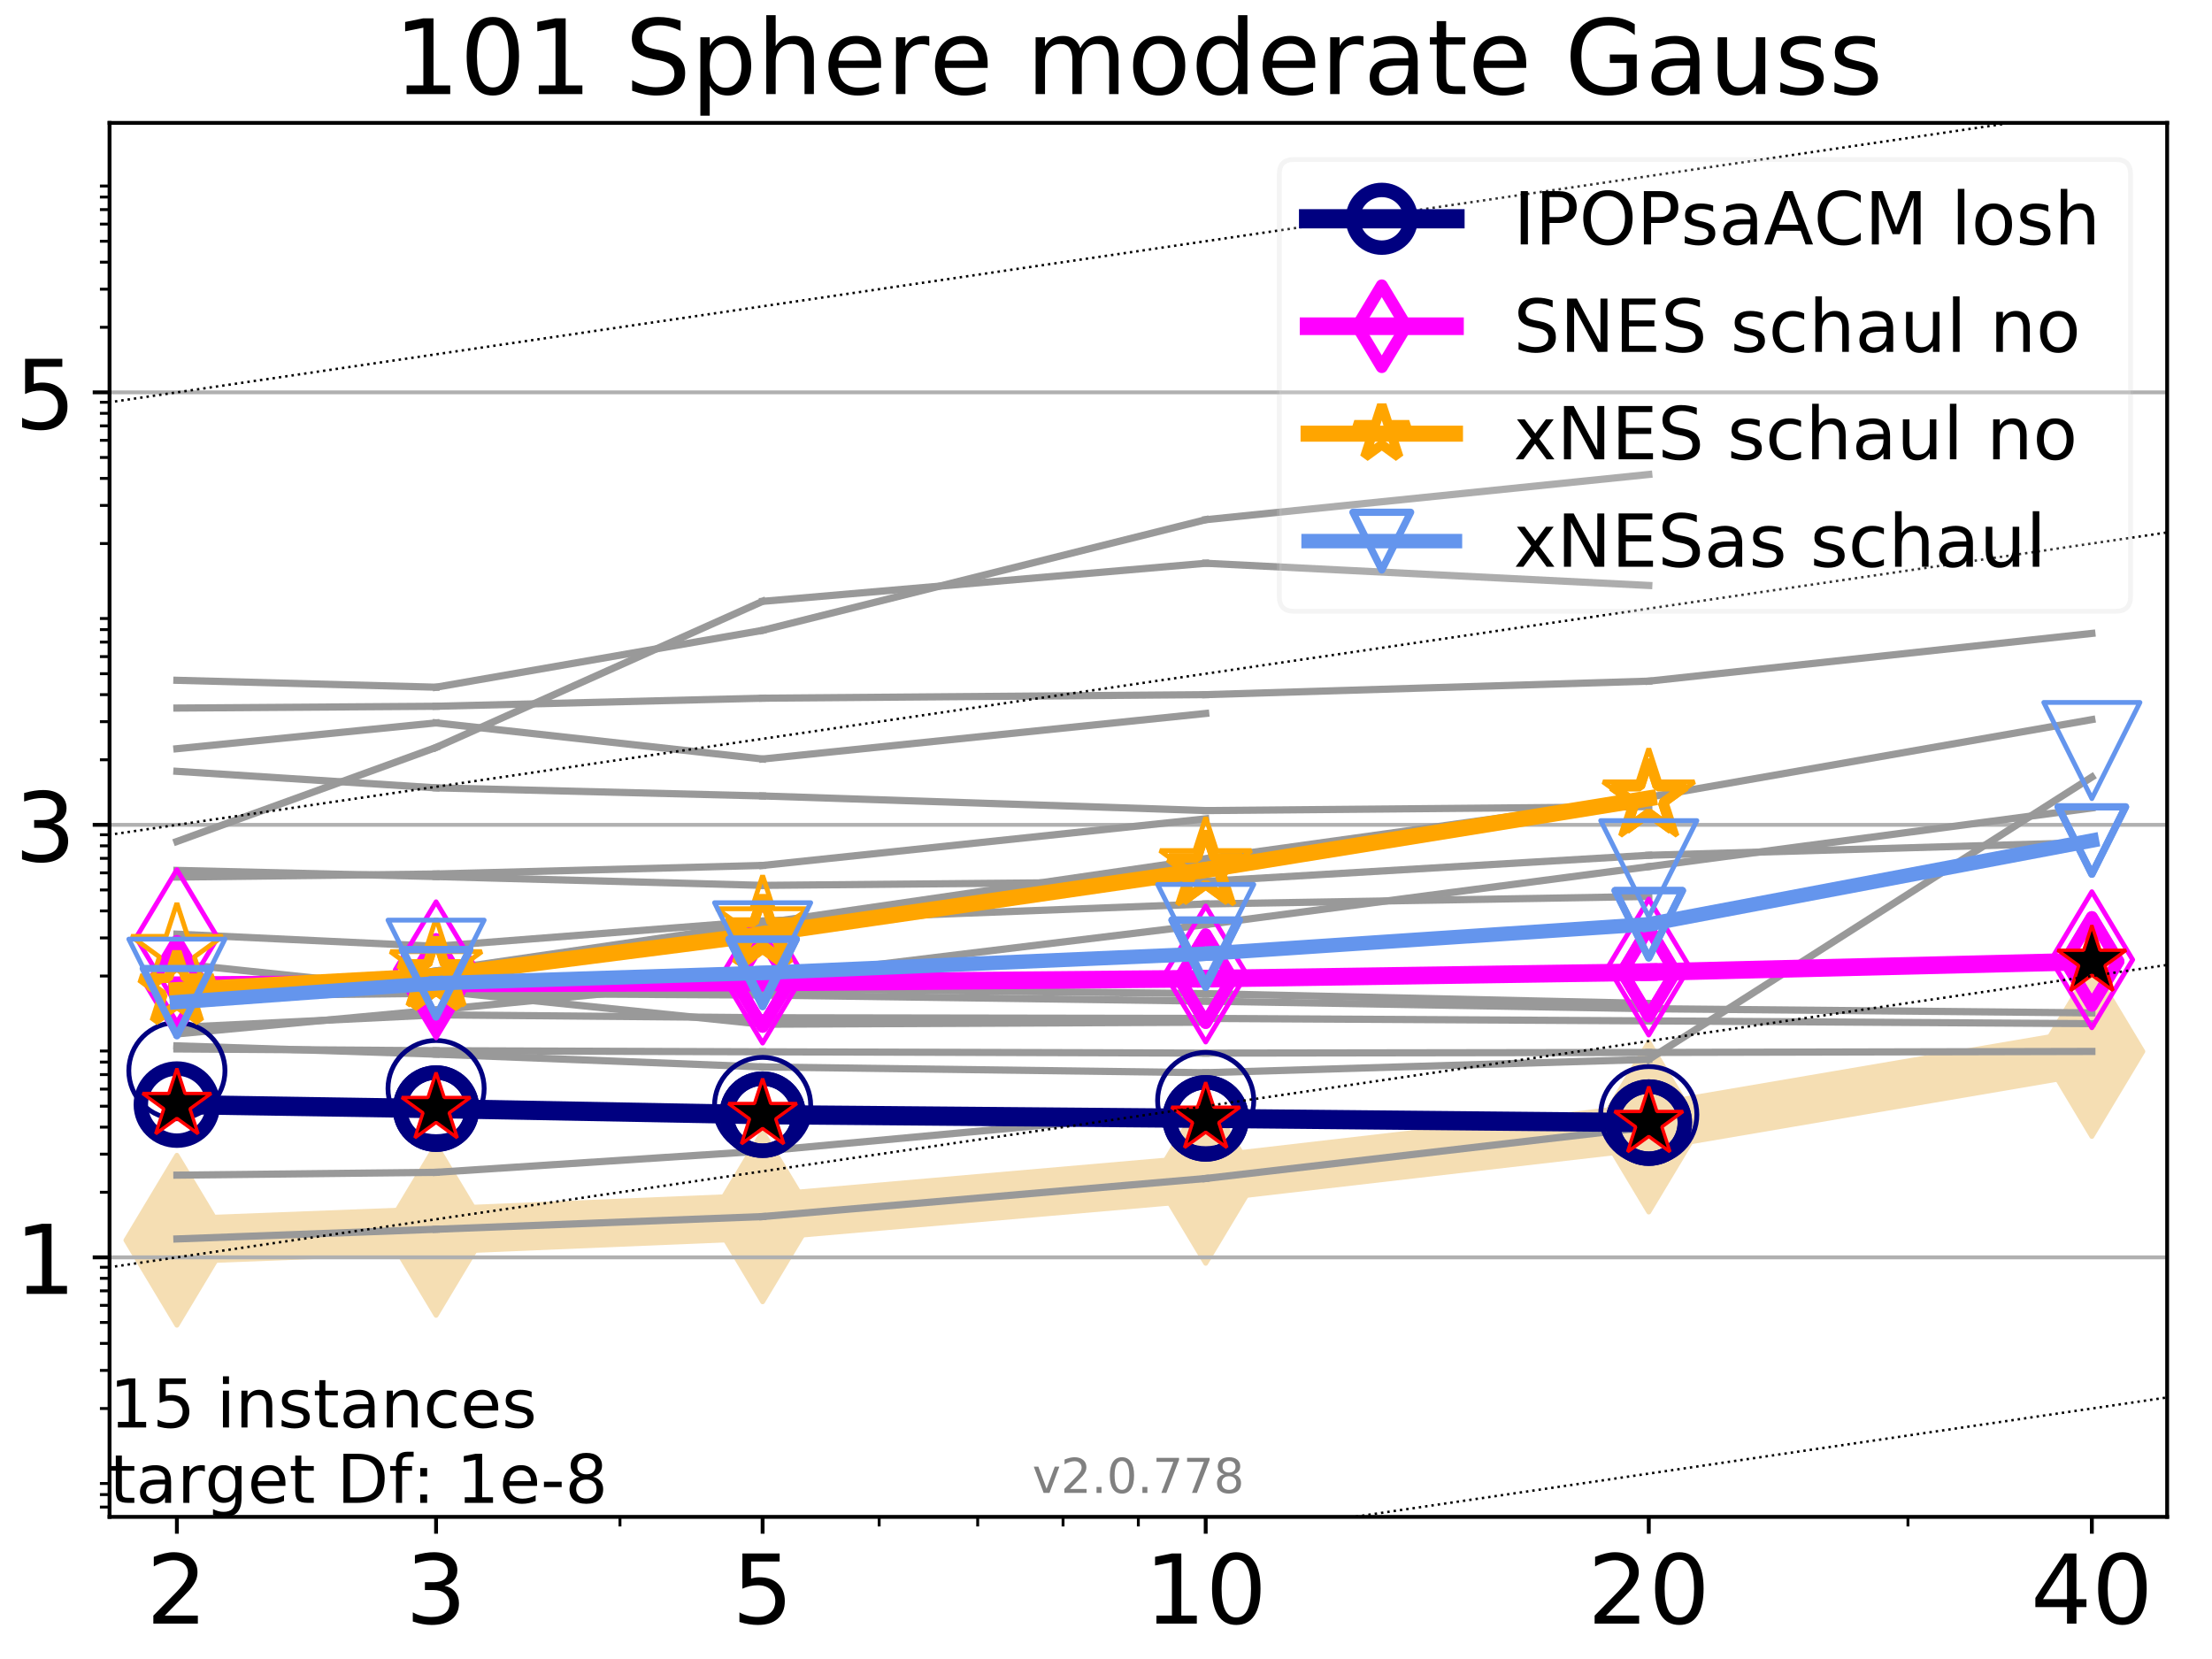 <?xml version="1.0" encoding="utf-8" standalone="no"?>
<!DOCTYPE svg PUBLIC "-//W3C//DTD SVG 1.1//EN"
  "http://www.w3.org/Graphics/SVG/1.1/DTD/svg11.dtd">
<!-- Created with matplotlib (http://matplotlib.org/) -->
<svg height="345pt" version="1.1" viewBox="0 0 460 345" width="460pt" xmlns="http://www.w3.org/2000/svg" xmlns:xlink="http://www.w3.org/1999/xlink">
 <defs>
  <style type="text/css">
*{stroke-linecap:butt;stroke-linejoin:round;}
  </style>
 </defs>
 <g id="figure_1">
  <g id="patch_1">
   <path d="M 0 345.6 
L 460.8 345.6 
L 460.8 0 
L 0 0 
z
" style="fill:#ffffff;"/>
  </g>
  <g id="axes_1">
   <g id="patch_2">
    <path d="M 22.78 315.44 
L 450.672 315.44 
L 450.672 25.56 
L 22.78 25.56 
z
" style="fill:#ffffff;"/>
   </g>
   <g id="line2d_1">
    <path clip-path="url(#p4872699298)" d="M 36.786 257.915 
L 90.685 255.857 
L 158.59 253.043 
L 250.732 245.04 
L 342.873 234.377 
L 435.015 218.656 
" style="fill:none;stroke:#f5deb3;stroke-linecap:square;stroke-width:10;"/>
    <defs>
     <path d="M -0 17.678 
L 10.607 0 
L 0 -17.678 
L -10.607 -0 
z
" id="m1d03e92a7f" style="stroke:#f5deb3;stroke-linejoin:miter;"/>
    </defs>
    <g clip-path="url(#p4872699298)">
     <use style="fill:#f5deb3;stroke:#f5deb3;stroke-linejoin:miter;" x="36.786" xlink:href="#m1d03e92a7f" y="257.915"/>
     <use style="fill:#f5deb3;stroke:#f5deb3;stroke-linejoin:miter;" x="90.685" xlink:href="#m1d03e92a7f" y="255.857"/>
     <use style="fill:#f5deb3;stroke:#f5deb3;stroke-linejoin:miter;" x="158.59" xlink:href="#m1d03e92a7f" y="253.043"/>
     <use style="fill:#f5deb3;stroke:#f5deb3;stroke-linejoin:miter;" x="250.732" xlink:href="#m1d03e92a7f" y="245.04"/>
     <use style="fill:#f5deb3;stroke:#f5deb3;stroke-linejoin:miter;" x="342.873" xlink:href="#m1d03e92a7f" y="234.377"/>
     <use style="fill:#f5deb3;stroke:#f5deb3;stroke-linejoin:miter;" x="435.015" xlink:href="#m1d03e92a7f" y="218.656"/>
    </g>
   </g>
   <g id="matplotlib.axis_1">
    <g id="xtick_1">
     <g id="line2d_2">
      <defs>
       <path d="M 0 0 
L 0 3.5 
" id="m675e5d3dde" style="stroke:#000000;stroke-width:0.8;"/>
      </defs>
      <g>
       <use style="stroke:#000000;stroke-width:0.8;" x="36.786" xlink:href="#m675e5d3dde" y="315.44"/>
      </g>
     </g>
     <g id="text_1">
      <!-- 2 -->
      <defs>
       <path d="M 19.188 8.297 
L 53.609 8.297 
L 53.609 0 
L 7.328 0 
L 7.328 8.297 
Q 12.938 14.109 22.625 23.891 
Q 32.328 33.688 34.812 36.531 
Q 39.547 41.844 41.422 45.531 
Q 43.312 49.219 43.312 52.781 
Q 43.312 58.594 39.234 62.25 
Q 35.156 65.922 28.609 65.922 
Q 23.969 65.922 18.812 64.312 
Q 13.672 62.703 7.812 59.422 
L 7.812 69.391 
Q 13.766 71.781 18.938 73 
Q 24.125 74.219 28.422 74.219 
Q 39.75 74.219 46.484 68.547 
Q 53.219 62.891 53.219 53.422 
Q 53.219 48.922 51.531 44.891 
Q 49.859 40.875 45.406 35.406 
Q 44.188 33.984 37.641 27.219 
Q 31.109 20.453 19.188 8.297 
z
" id="DejaVuSans-32"/>
      </defs>
      <g transform="translate(30.423 337.637)scale(0.2 -0.2)">
       <use xlink:href="#DejaVuSans-32"/>
      </g>
     </g>
    </g>
    <g id="xtick_2">
     <g id="line2d_3">
      <g>
       <use style="stroke:#000000;stroke-width:0.8;" x="90.685" xlink:href="#m675e5d3dde" y="315.44"/>
      </g>
     </g>
     <g id="text_2">
      <!-- 3 -->
      <defs>
       <path d="M 40.578 39.312 
Q 47.656 37.797 51.625 33 
Q 55.609 28.219 55.609 21.188 
Q 55.609 10.406 48.188 4.484 
Q 40.766 -1.422 27.094 -1.422 
Q 22.516 -1.422 17.656 -0.516 
Q 12.797 0.391 7.625 2.203 
L 7.625 11.719 
Q 11.719 9.328 16.594 8.109 
Q 21.484 6.891 26.812 6.891 
Q 36.078 6.891 40.938 10.547 
Q 45.797 14.203 45.797 21.188 
Q 45.797 27.641 41.281 31.266 
Q 36.766 34.906 28.719 34.906 
L 20.219 34.906 
L 20.219 43.016 
L 29.109 43.016 
Q 36.375 43.016 40.234 45.922 
Q 44.094 48.828 44.094 54.297 
Q 44.094 59.906 40.109 62.906 
Q 36.141 65.922 28.719 65.922 
Q 24.656 65.922 20.016 65.031 
Q 15.375 64.156 9.812 62.312 
L 9.812 71.094 
Q 15.438 72.656 20.344 73.438 
Q 25.25 74.219 29.594 74.219 
Q 40.828 74.219 47.359 69.109 
Q 53.906 64.016 53.906 55.328 
Q 53.906 49.266 50.438 45.094 
Q 46.969 40.922 40.578 39.312 
z
" id="DejaVuSans-33"/>
      </defs>
      <g transform="translate(84.323 337.637)scale(0.2 -0.2)">
       <use xlink:href="#DejaVuSans-33"/>
      </g>
     </g>
    </g>
    <g id="xtick_3">
     <g id="line2d_4">
      <g>
       <use style="stroke:#000000;stroke-width:0.8;" x="158.59" xlink:href="#m675e5d3dde" y="315.44"/>
      </g>
     </g>
     <g id="text_3">
      <!-- 5 -->
      <defs>
       <path d="M 10.797 72.906 
L 49.516 72.906 
L 49.516 64.594 
L 19.828 64.594 
L 19.828 46.734 
Q 21.969 47.469 24.109 47.828 
Q 26.266 48.188 28.422 48.188 
Q 40.625 48.188 47.75 41.5 
Q 54.891 34.812 54.891 23.391 
Q 54.891 11.625 47.562 5.094 
Q 40.234 -1.422 26.906 -1.422 
Q 22.312 -1.422 17.547 -0.641 
Q 12.797 0.141 7.719 1.703 
L 7.719 11.625 
Q 12.109 9.234 16.797 8.062 
Q 21.484 6.891 26.703 6.891 
Q 35.156 6.891 40.078 11.328 
Q 45.016 15.766 45.016 23.391 
Q 45.016 31 40.078 35.438 
Q 35.156 39.891 26.703 39.891 
Q 22.75 39.891 18.812 39.016 
Q 14.891 38.141 10.797 36.281 
z
" id="DejaVuSans-35"/>
      </defs>
      <g transform="translate(152.228 337.637)scale(0.2 -0.2)">
       <use xlink:href="#DejaVuSans-35"/>
      </g>
     </g>
    </g>
    <g id="xtick_4">
     <g id="line2d_5">
      <g>
       <use style="stroke:#000000;stroke-width:0.8;" x="250.732" xlink:href="#m675e5d3dde" y="315.44"/>
      </g>
     </g>
     <g id="text_4">
      <!-- 10 -->
      <defs>
       <path d="M 12.406 8.297 
L 28.516 8.297 
L 28.516 63.922 
L 10.984 60.406 
L 10.984 69.391 
L 28.422 72.906 
L 38.281 72.906 
L 38.281 8.297 
L 54.391 8.297 
L 54.391 0 
L 12.406 0 
z
" id="DejaVuSans-31"/>
       <path d="M 31.781 66.406 
Q 24.172 66.406 20.328 58.906 
Q 16.5 51.422 16.5 36.375 
Q 16.5 21.391 20.328 13.891 
Q 24.172 6.391 31.781 6.391 
Q 39.453 6.391 43.281 13.891 
Q 47.125 21.391 47.125 36.375 
Q 47.125 51.422 43.281 58.906 
Q 39.453 66.406 31.781 66.406 
z
M 31.781 74.219 
Q 44.047 74.219 50.516 64.516 
Q 56.984 54.828 56.984 36.375 
Q 56.984 17.969 50.516 8.266 
Q 44.047 -1.422 31.781 -1.422 
Q 19.531 -1.422 13.062 8.266 
Q 6.594 17.969 6.594 36.375 
Q 6.594 54.828 13.062 64.516 
Q 19.531 74.219 31.781 74.219 
z
" id="DejaVuSans-30"/>
      </defs>
      <g transform="translate(238.007 337.637)scale(0.2 -0.2)">
       <use xlink:href="#DejaVuSans-31"/>
       <use x="63.623" xlink:href="#DejaVuSans-30"/>
      </g>
     </g>
    </g>
    <g id="xtick_5">
     <g id="line2d_6">
      <g>
       <use style="stroke:#000000;stroke-width:0.8;" x="342.873" xlink:href="#m675e5d3dde" y="315.44"/>
      </g>
     </g>
     <g id="text_5">
      <!-- 20 -->
      <g transform="translate(330.148 337.637)scale(0.2 -0.2)">
       <use xlink:href="#DejaVuSans-32"/>
       <use x="63.623" xlink:href="#DejaVuSans-30"/>
      </g>
     </g>
    </g>
    <g id="xtick_6">
     <g id="line2d_7">
      <g>
       <use style="stroke:#000000;stroke-width:0.8;" x="435.015" xlink:href="#m675e5d3dde" y="315.44"/>
      </g>
     </g>
     <g id="text_6">
      <!-- 40 -->
      <defs>
       <path d="M 37.797 64.312 
L 12.891 25.391 
L 37.797 25.391 
z
M 35.203 72.906 
L 47.609 72.906 
L 47.609 25.391 
L 58.016 25.391 
L 58.016 17.188 
L 47.609 17.188 
L 47.609 0 
L 37.797 0 
L 37.797 17.188 
L 4.891 17.188 
L 4.891 26.703 
z
" id="DejaVuSans-34"/>
      </defs>
      <g transform="translate(422.29 337.637)scale(0.2 -0.2)">
       <use xlink:href="#DejaVuSans-34"/>
       <use x="63.623" xlink:href="#DejaVuSans-30"/>
      </g>
     </g>
    </g>
    <g id="xtick_7">
     <g id="line2d_8">
      <defs>
       <path d="M 0 0 
L 0 2 
" id="me3dfbc291b" style="stroke:#000000;stroke-width:0.6;"/>
      </defs>
      <g>
       <use style="stroke:#000000;stroke-width:0.6;" x="36.786" xlink:href="#me3dfbc291b" y="315.44"/>
      </g>
     </g>
    </g>
    <g id="xtick_8">
     <g id="line2d_9">
      <g>
       <use style="stroke:#000000;stroke-width:0.6;" x="90.685" xlink:href="#me3dfbc291b" y="315.44"/>
      </g>
     </g>
    </g>
    <g id="xtick_9">
     <g id="line2d_10">
      <g>
       <use style="stroke:#000000;stroke-width:0.6;" x="128.927" xlink:href="#me3dfbc291b" y="315.44"/>
      </g>
     </g>
    </g>
    <g id="xtick_10">
     <g id="line2d_11">
      <g>
       <use style="stroke:#000000;stroke-width:0.6;" x="158.59" xlink:href="#me3dfbc291b" y="315.44"/>
      </g>
     </g>
    </g>
    <g id="xtick_11">
     <g id="line2d_12">
      <g>
       <use style="stroke:#000000;stroke-width:0.6;" x="182.827" xlink:href="#me3dfbc291b" y="315.44"/>
      </g>
     </g>
    </g>
    <g id="xtick_12">
     <g id="line2d_13">
      <g>
       <use style="stroke:#000000;stroke-width:0.6;" x="203.318" xlink:href="#me3dfbc291b" y="315.44"/>
      </g>
     </g>
    </g>
    <g id="xtick_13">
     <g id="line2d_14">
      <g>
       <use style="stroke:#000000;stroke-width:0.6;" x="221.069" xlink:href="#me3dfbc291b" y="315.44"/>
      </g>
     </g>
    </g>
    <g id="xtick_14">
     <g id="line2d_15">
      <g>
       <use style="stroke:#000000;stroke-width:0.6;" x="236.726" xlink:href="#me3dfbc291b" y="315.44"/>
      </g>
     </g>
    </g>
    <g id="xtick_15">
     <g id="line2d_16">
      <g>
       <use style="stroke:#000000;stroke-width:0.6;" x="342.873" xlink:href="#me3dfbc291b" y="315.44"/>
      </g>
     </g>
    </g>
    <g id="xtick_16">
     <g id="line2d_17">
      <g>
       <use style="stroke:#000000;stroke-width:0.6;" x="396.773" xlink:href="#me3dfbc291b" y="315.44"/>
      </g>
     </g>
    </g>
    <g id="xtick_17">
     <g id="line2d_18">
      <g>
       <use style="stroke:#000000;stroke-width:0.6;" x="435.015" xlink:href="#me3dfbc291b" y="315.44"/>
      </g>
     </g>
    </g>
   </g>
   <g id="matplotlib.axis_2">
    <g id="ytick_1">
     <g id="line2d_19">
      <path clip-path="url(#p4872699298)" d="M 22.78 261.476 
L 450.672 261.476 
" style="fill:none;stroke:#b0b0b0;stroke-linecap:square;stroke-width:0.8;"/>
     </g>
     <g id="line2d_20">
      <defs>
       <path d="M 0 0 
L -3.5 0 
" id="m1853969e0c" style="stroke:#000000;stroke-width:0.8;"/>
      </defs>
      <g>
       <use style="stroke:#000000;stroke-width:0.8;" x="22.78" xlink:href="#m1853969e0c" y="261.476"/>
      </g>
     </g>
     <g id="text_7">
      <!-- 1 -->
      <g transform="translate(3.055 269.074)scale(0.2 -0.2)">
       <use xlink:href="#DejaVuSans-31"/>
      </g>
     </g>
    </g>
    <g id="ytick_2">
     <g id="line2d_21">
      <path clip-path="url(#p4872699298)" d="M 22.78 171.535 
L 450.672 171.535 
" style="fill:none;stroke:#b0b0b0;stroke-linecap:square;stroke-width:0.8;"/>
     </g>
     <g id="line2d_22">
      <g>
       <use style="stroke:#000000;stroke-width:0.8;" x="22.78" xlink:href="#m1853969e0c" y="171.535"/>
      </g>
     </g>
     <g id="text_8">
      <!-- 3 -->
      <g transform="translate(3.055 179.134)scale(0.2 -0.2)">
       <use xlink:href="#DejaVuSans-33"/>
      </g>
     </g>
    </g>
    <g id="ytick_3">
     <g id="line2d_23">
      <path clip-path="url(#p4872699298)" d="M 22.78 81.595 
L 450.672 81.595 
" style="fill:none;stroke:#b0b0b0;stroke-linecap:square;stroke-width:0.8;"/>
     </g>
     <g id="line2d_24">
      <g>
       <use style="stroke:#000000;stroke-width:0.8;" x="22.78" xlink:href="#m1853969e0c" y="81.595"/>
      </g>
     </g>
     <g id="text_9">
      <!-- 5 -->
      <g transform="translate(3.055 89.193)scale(0.2 -0.2)">
       <use xlink:href="#DejaVuSans-35"/>
      </g>
     </g>
    </g>
    <g id="ytick_4">
     <g id="line2d_25">
      <defs>
       <path d="M 0 0 
L -2 0 
" id="mf068b2c532" style="stroke:#000000;stroke-width:0.6;"/>
      </defs>
      <g>
       <use style="stroke:#000000;stroke-width:0.6;" x="22.78" xlink:href="#mf068b2c532" y="313.412"/>
      </g>
     </g>
    </g>
    <g id="ytick_5">
     <g id="line2d_26">
      <g>
       <use style="stroke:#000000;stroke-width:0.6;" x="22.78" xlink:href="#mf068b2c532" y="310.804"/>
      </g>
     </g>
    </g>
    <g id="ytick_6">
     <g id="line2d_27">
      <g>
       <use style="stroke:#000000;stroke-width:0.6;" x="22.78" xlink:href="#mf068b2c532" y="308.504"/>
      </g>
     </g>
    </g>
    <g id="ytick_7">
     <g id="line2d_28">
      <g>
       <use style="stroke:#000000;stroke-width:0.6;" x="22.78" xlink:href="#mf068b2c532" y="292.909"/>
      </g>
     </g>
    </g>
    <g id="ytick_8">
     <g id="line2d_29">
      <g>
       <use style="stroke:#000000;stroke-width:0.6;" x="22.78" xlink:href="#mf068b2c532" y="284.99"/>
      </g>
     </g>
    </g>
    <g id="ytick_9">
     <g id="line2d_30">
      <g>
       <use style="stroke:#000000;stroke-width:0.6;" x="22.78" xlink:href="#mf068b2c532" y="279.371"/>
      </g>
     </g>
    </g>
    <g id="ytick_10">
     <g id="line2d_31">
      <g>
       <use style="stroke:#000000;stroke-width:0.6;" x="22.78" xlink:href="#mf068b2c532" y="275.013"/>
      </g>
     </g>
    </g>
    <g id="ytick_11">
     <g id="line2d_32">
      <g>
       <use style="stroke:#000000;stroke-width:0.6;" x="22.78" xlink:href="#mf068b2c532" y="271.452"/>
      </g>
     </g>
    </g>
    <g id="ytick_12">
     <g id="line2d_33">
      <g>
       <use style="stroke:#000000;stroke-width:0.6;" x="22.78" xlink:href="#mf068b2c532" y="268.442"/>
      </g>
     </g>
    </g>
    <g id="ytick_13">
     <g id="line2d_34">
      <g>
       <use style="stroke:#000000;stroke-width:0.6;" x="22.78" xlink:href="#mf068b2c532" y="265.834"/>
      </g>
     </g>
    </g>
    <g id="ytick_14">
     <g id="line2d_35">
      <g>
       <use style="stroke:#000000;stroke-width:0.6;" x="22.78" xlink:href="#mf068b2c532" y="263.533"/>
      </g>
     </g>
    </g>
    <g id="ytick_15">
     <g id="line2d_36">
      <g>
       <use style="stroke:#000000;stroke-width:0.6;" x="22.78" xlink:href="#mf068b2c532" y="247.938"/>
      </g>
     </g>
    </g>
    <g id="ytick_16">
     <g id="line2d_37">
      <g>
       <use style="stroke:#000000;stroke-width:0.6;" x="22.78" xlink:href="#mf068b2c532" y="240.019"/>
      </g>
     </g>
    </g>
    <g id="ytick_17">
     <g id="line2d_38">
      <g>
       <use style="stroke:#000000;stroke-width:0.6;" x="22.78" xlink:href="#mf068b2c532" y="234.401"/>
      </g>
     </g>
    </g>
    <g id="ytick_18">
     <g id="line2d_39">
      <g>
       <use style="stroke:#000000;stroke-width:0.6;" x="22.78" xlink:href="#mf068b2c532" y="230.043"/>
      </g>
     </g>
    </g>
    <g id="ytick_19">
     <g id="line2d_40">
      <g>
       <use style="stroke:#000000;stroke-width:0.6;" x="22.78" xlink:href="#mf068b2c532" y="226.482"/>
      </g>
     </g>
    </g>
    <g id="ytick_20">
     <g id="line2d_41">
      <g>
       <use style="stroke:#000000;stroke-width:0.6;" x="22.78" xlink:href="#mf068b2c532" y="223.471"/>
      </g>
     </g>
    </g>
    <g id="ytick_21">
     <g id="line2d_42">
      <g>
       <use style="stroke:#000000;stroke-width:0.6;" x="22.78" xlink:href="#mf068b2c532" y="220.864"/>
      </g>
     </g>
    </g>
    <g id="ytick_22">
     <g id="line2d_43">
      <g>
       <use style="stroke:#000000;stroke-width:0.6;" x="22.78" xlink:href="#mf068b2c532" y="218.563"/>
      </g>
     </g>
    </g>
    <g id="ytick_23">
     <g id="line2d_44">
      <g>
       <use style="stroke:#000000;stroke-width:0.6;" x="22.78" xlink:href="#mf068b2c532" y="202.968"/>
      </g>
     </g>
    </g>
    <g id="ytick_24">
     <g id="line2d_45">
      <g>
       <use style="stroke:#000000;stroke-width:0.6;" x="22.78" xlink:href="#mf068b2c532" y="195.049"/>
      </g>
     </g>
    </g>
    <g id="ytick_25">
     <g id="line2d_46">
      <g>
       <use style="stroke:#000000;stroke-width:0.6;" x="22.78" xlink:href="#mf068b2c532" y="189.431"/>
      </g>
     </g>
    </g>
    <g id="ytick_26">
     <g id="line2d_47">
      <g>
       <use style="stroke:#000000;stroke-width:0.6;" x="22.78" xlink:href="#mf068b2c532" y="185.073"/>
      </g>
     </g>
    </g>
    <g id="ytick_27">
     <g id="line2d_48">
      <g>
       <use style="stroke:#000000;stroke-width:0.6;" x="22.78" xlink:href="#mf068b2c532" y="181.512"/>
      </g>
     </g>
    </g>
    <g id="ytick_28">
     <g id="line2d_49">
      <g>
       <use style="stroke:#000000;stroke-width:0.6;" x="22.78" xlink:href="#mf068b2c532" y="178.501"/>
      </g>
     </g>
    </g>
    <g id="ytick_29">
     <g id="line2d_50">
      <g>
       <use style="stroke:#000000;stroke-width:0.6;" x="22.78" xlink:href="#mf068b2c532" y="175.893"/>
      </g>
     </g>
    </g>
    <g id="ytick_30">
     <g id="line2d_51">
      <g>
       <use style="stroke:#000000;stroke-width:0.6;" x="22.78" xlink:href="#mf068b2c532" y="173.593"/>
      </g>
     </g>
    </g>
    <g id="ytick_31">
     <g id="line2d_52">
      <g>
       <use style="stroke:#000000;stroke-width:0.6;" x="22.78" xlink:href="#mf068b2c532" y="157.998"/>
      </g>
     </g>
    </g>
    <g id="ytick_32">
     <g id="line2d_53">
      <g>
       <use style="stroke:#000000;stroke-width:0.6;" x="22.78" xlink:href="#mf068b2c532" y="150.079"/>
      </g>
     </g>
    </g>
    <g id="ytick_33">
     <g id="line2d_54">
      <g>
       <use style="stroke:#000000;stroke-width:0.6;" x="22.78" xlink:href="#mf068b2c532" y="144.46"/>
      </g>
     </g>
    </g>
    <g id="ytick_34">
     <g id="line2d_55">
      <g>
       <use style="stroke:#000000;stroke-width:0.6;" x="22.78" xlink:href="#mf068b2c532" y="140.102"/>
      </g>
     </g>
    </g>
    <g id="ytick_35">
     <g id="line2d_56">
      <g>
       <use style="stroke:#000000;stroke-width:0.6;" x="22.78" xlink:href="#mf068b2c532" y="136.542"/>
      </g>
     </g>
    </g>
    <g id="ytick_36">
     <g id="line2d_57">
      <g>
       <use style="stroke:#000000;stroke-width:0.6;" x="22.78" xlink:href="#mf068b2c532" y="133.531"/>
      </g>
     </g>
    </g>
    <g id="ytick_37">
     <g id="line2d_58">
      <g>
       <use style="stroke:#000000;stroke-width:0.6;" x="22.78" xlink:href="#mf068b2c532" y="130.923"/>
      </g>
     </g>
    </g>
    <g id="ytick_38">
     <g id="line2d_59">
      <g>
       <use style="stroke:#000000;stroke-width:0.6;" x="22.78" xlink:href="#mf068b2c532" y="128.623"/>
      </g>
     </g>
    </g>
    <g id="ytick_39">
     <g id="line2d_60">
      <g>
       <use style="stroke:#000000;stroke-width:0.6;" x="22.78" xlink:href="#mf068b2c532" y="113.028"/>
      </g>
     </g>
    </g>
    <g id="ytick_40">
     <g id="line2d_61">
      <g>
       <use style="stroke:#000000;stroke-width:0.6;" x="22.78" xlink:href="#mf068b2c532" y="105.109"/>
      </g>
     </g>
    </g>
    <g id="ytick_41">
     <g id="line2d_62">
      <g>
       <use style="stroke:#000000;stroke-width:0.6;" x="22.78" xlink:href="#mf068b2c532" y="99.49"/>
      </g>
     </g>
    </g>
    <g id="ytick_42">
     <g id="line2d_63">
      <g>
       <use style="stroke:#000000;stroke-width:0.6;" x="22.78" xlink:href="#mf068b2c532" y="95.132"/>
      </g>
     </g>
    </g>
    <g id="ytick_43">
     <g id="line2d_64">
      <g>
       <use style="stroke:#000000;stroke-width:0.6;" x="22.78" xlink:href="#mf068b2c532" y="91.571"/>
      </g>
     </g>
    </g>
    <g id="ytick_44">
     <g id="line2d_65">
      <g>
       <use style="stroke:#000000;stroke-width:0.6;" x="22.78" xlink:href="#mf068b2c532" y="88.561"/>
      </g>
     </g>
    </g>
    <g id="ytick_45">
     <g id="line2d_66">
      <g>
       <use style="stroke:#000000;stroke-width:0.6;" x="22.78" xlink:href="#mf068b2c532" y="85.953"/>
      </g>
     </g>
    </g>
    <g id="ytick_46">
     <g id="line2d_67">
      <g>
       <use style="stroke:#000000;stroke-width:0.6;" x="22.78" xlink:href="#mf068b2c532" y="83.652"/>
      </g>
     </g>
    </g>
    <g id="ytick_47">
     <g id="line2d_68">
      <g>
       <use style="stroke:#000000;stroke-width:0.6;" x="22.78" xlink:href="#mf068b2c532" y="68.057"/>
      </g>
     </g>
    </g>
    <g id="ytick_48">
     <g id="line2d_69">
      <g>
       <use style="stroke:#000000;stroke-width:0.6;" x="22.78" xlink:href="#mf068b2c532" y="60.139"/>
      </g>
     </g>
    </g>
    <g id="ytick_49">
     <g id="line2d_70">
      <g>
       <use style="stroke:#000000;stroke-width:0.6;" x="22.78" xlink:href="#mf068b2c532" y="54.52"/>
      </g>
     </g>
    </g>
    <g id="ytick_50">
     <g id="line2d_71">
      <g>
       <use style="stroke:#000000;stroke-width:0.6;" x="22.78" xlink:href="#mf068b2c532" y="50.162"/>
      </g>
     </g>
    </g>
    <g id="ytick_51">
     <g id="line2d_72">
      <g>
       <use style="stroke:#000000;stroke-width:0.6;" x="22.78" xlink:href="#mf068b2c532" y="46.601"/>
      </g>
     </g>
    </g>
    <g id="ytick_52">
     <g id="line2d_73">
      <g>
       <use style="stroke:#000000;stroke-width:0.6;" x="22.78" xlink:href="#mf068b2c532" y="43.59"/>
      </g>
     </g>
    </g>
    <g id="ytick_53">
     <g id="line2d_74">
      <g>
       <use style="stroke:#000000;stroke-width:0.6;" x="22.78" xlink:href="#mf068b2c532" y="40.983"/>
      </g>
     </g>
    </g>
    <g id="ytick_54">
     <g id="line2d_75">
      <g>
       <use style="stroke:#000000;stroke-width:0.6;" x="22.78" xlink:href="#mf068b2c532" y="38.682"/>
      </g>
     </g>
    </g>
   </g>
   <g id="line2d_76">
    <path clip-path="url(#p4872699298)" d="M 36.786 147.246 
L 90.685 146.871 
" style="fill:none;stroke:#999999;stroke-linecap:square;stroke-width:1.5;"/>
   </g>
   <g id="line2d_77">
    <path clip-path="url(#p4872699298)" d="M 90.685 146.871 
L 158.59 145.192 
" style="fill:none;stroke:#999999;stroke-linecap:square;stroke-width:1.5;"/>
   </g>
   <g id="line2d_78">
    <path clip-path="url(#p4872699298)" d="M 158.59 145.192 
L 250.732 144.456 
" style="fill:none;stroke:#999999;stroke-linecap:square;stroke-width:1.5;"/>
   </g>
   <g id="line2d_79">
    <path clip-path="url(#p4872699298)" d="M 250.732 144.456 
L 342.873 141.646 
" style="fill:none;stroke:#999999;stroke-linecap:square;stroke-width:1.5;"/>
   </g>
   <g id="line2d_80">
    <path clip-path="url(#p4872699298)" d="M 342.873 141.646 
L 435.015 131.722 
" style="fill:none;stroke:#999999;stroke-linecap:square;stroke-width:1.5;"/>
   </g>
   <g id="line2d_81">
    <path clip-path="url(#p4872699298)" d="M 435.015 131.722 
" style="fill:none;stroke:#999999;stroke-linecap:square;stroke-width:1.5;"/>
   </g>
   <g id="line2d_82"/>
   <g id="line2d_83"/>
   <g id="line2d_84">
    <path clip-path="url(#p4872699298)" d="M 36.786 209.15 
L 90.685 201.906 
" style="fill:none;stroke:#999999;stroke-linecap:square;stroke-width:1.5;"/>
   </g>
   <g id="line2d_85">
    <path clip-path="url(#p4872699298)" d="M 90.685 201.906 
L 158.59 191.987 
" style="fill:none;stroke:#999999;stroke-linecap:square;stroke-width:1.5;"/>
   </g>
   <g id="line2d_86">
    <path clip-path="url(#p4872699298)" d="M 158.59 191.987 
L 250.732 178.598 
" style="fill:none;stroke:#999999;stroke-linecap:square;stroke-width:1.5;"/>
   </g>
   <g id="line2d_87">
    <path clip-path="url(#p4872699298)" d="M 250.732 178.598 
L 342.873 165.782 
" style="fill:none;stroke:#999999;stroke-linecap:square;stroke-width:1.5;"/>
   </g>
   <g id="line2d_88">
    <path clip-path="url(#p4872699298)" d="M 342.873 165.782 
L 435.015 149.646 
" style="fill:none;stroke:#999999;stroke-linecap:square;stroke-width:1.5;"/>
   </g>
   <g id="line2d_89">
    <path clip-path="url(#p4872699298)" d="M 435.015 149.646 
" style="fill:none;stroke:#999999;stroke-linecap:square;stroke-width:1.5;"/>
   </g>
   <g id="line2d_90"/>
   <g id="line2d_91"/>
   <g id="line2d_92">
    <path clip-path="url(#p4872699298)" d="M 36.786 155.701 
L 90.685 150.331 
" style="fill:none;stroke:#999999;stroke-linecap:square;stroke-width:1.5;"/>
   </g>
   <g id="line2d_93">
    <path clip-path="url(#p4872699298)" d="M 90.685 150.331 
L 158.59 157.838 
" style="fill:none;stroke:#999999;stroke-linecap:square;stroke-width:1.5;"/>
   </g>
   <g id="line2d_94">
    <path clip-path="url(#p4872699298)" d="M 158.59 157.838 
L 250.732 148.367 
" style="fill:none;stroke:#999999;stroke-linecap:square;stroke-width:1.5;"/>
   </g>
   <g id="line2d_95">
    <path clip-path="url(#p4872699298)" d="M 250.732 148.367 
" style="fill:none;stroke:#999999;stroke-linecap:square;stroke-width:1.5;"/>
   </g>
   <g id="line2d_96"/>
   <g id="line2d_97"/>
   <g id="line2d_98"/>
   <g id="line2d_99"/>
   <g id="line2d_100">
    <path clip-path="url(#p4872699298)" d="M 36.786 207.176 
L 90.685 206.56 
" style="fill:none;stroke:#999999;stroke-linecap:square;stroke-width:1.5;"/>
   </g>
   <g id="line2d_101">
    <path clip-path="url(#p4872699298)" d="M 90.685 206.56 
L 158.59 206.931 
" style="fill:none;stroke:#999999;stroke-linecap:square;stroke-width:1.5;"/>
   </g>
   <g id="line2d_102">
    <path clip-path="url(#p4872699298)" d="M 158.59 206.931 
L 250.732 208.193 
" style="fill:none;stroke:#999999;stroke-linecap:square;stroke-width:1.5;"/>
   </g>
   <g id="line2d_103">
    <path clip-path="url(#p4872699298)" d="M 250.732 208.193 
L 342.873 209.769 
" style="fill:none;stroke:#999999;stroke-linecap:square;stroke-width:1.5;"/>
   </g>
   <g id="line2d_104">
    <path clip-path="url(#p4872699298)" d="M 342.873 209.769 
L 435.015 210.637 
" style="fill:none;stroke:#999999;stroke-linecap:square;stroke-width:1.5;"/>
   </g>
   <g id="line2d_105">
    <path clip-path="url(#p4872699298)" d="M 435.015 210.637 
" style="fill:none;stroke:#999999;stroke-linecap:square;stroke-width:1.5;"/>
   </g>
   <g id="line2d_106"/>
   <g id="line2d_107"/>
   <g id="line2d_108">
    <path clip-path="url(#p4872699298)" d="M 36.786 218.134 
L 90.685 218.501 
" style="fill:none;stroke:#999999;stroke-linecap:square;stroke-width:1.5;"/>
   </g>
   <g id="line2d_109">
    <path clip-path="url(#p4872699298)" d="M 90.685 218.501 
L 158.59 218.732 
" style="fill:none;stroke:#999999;stroke-linecap:square;stroke-width:1.5;"/>
   </g>
   <g id="line2d_110">
    <path clip-path="url(#p4872699298)" d="M 158.59 218.732 
L 250.732 218.999 
" style="fill:none;stroke:#999999;stroke-linecap:square;stroke-width:1.5;"/>
   </g>
   <g id="line2d_111">
    <path clip-path="url(#p4872699298)" d="M 250.732 218.999 
L 342.873 218.862 
" style="fill:none;stroke:#999999;stroke-linecap:square;stroke-width:1.5;"/>
   </g>
   <g id="line2d_112">
    <path clip-path="url(#p4872699298)" d="M 342.873 218.862 
L 435.015 218.654 
" style="fill:none;stroke:#999999;stroke-linecap:square;stroke-width:1.5;"/>
   </g>
   <g id="line2d_113">
    <path clip-path="url(#p4872699298)" d="M 435.015 218.654 
" style="fill:none;stroke:#999999;stroke-linecap:square;stroke-width:1.5;"/>
   </g>
   <g id="line2d_114"/>
   <g id="line2d_115"/>
   <g id="line2d_116">
    <path clip-path="url(#p4872699298)" d="M 36.786 181.004 
L 90.685 182.285 
" style="fill:none;stroke:#999999;stroke-linecap:square;stroke-width:1.5;"/>
   </g>
   <g id="line2d_117">
    <path clip-path="url(#p4872699298)" d="M 90.685 182.285 
L 158.59 184.121 
" style="fill:none;stroke:#999999;stroke-linecap:square;stroke-width:1.5;"/>
   </g>
   <g id="line2d_118">
    <path clip-path="url(#p4872699298)" d="M 158.59 184.121 
L 250.732 183.281 
" style="fill:none;stroke:#999999;stroke-linecap:square;stroke-width:1.5;"/>
   </g>
   <g id="line2d_119">
    <path clip-path="url(#p4872699298)" d="M 250.732 183.281 
L 342.873 177.86 
" style="fill:none;stroke:#999999;stroke-linecap:square;stroke-width:1.5;"/>
   </g>
   <g id="line2d_120">
    <path clip-path="url(#p4872699298)" d="M 342.873 177.86 
L 435.015 175.2 
" style="fill:none;stroke:#999999;stroke-linecap:square;stroke-width:1.5;"/>
   </g>
   <g id="line2d_121">
    <path clip-path="url(#p4872699298)" d="M 435.015 175.2 
" style="fill:none;stroke:#999999;stroke-linecap:square;stroke-width:1.5;"/>
   </g>
   <g id="line2d_122"/>
   <g id="line2d_123"/>
   <g id="line2d_124">
    <path clip-path="url(#p4872699298)" d="M 36.786 182.392 
L 90.685 181.753 
" style="fill:none;stroke:#999999;stroke-linecap:square;stroke-width:1.5;"/>
   </g>
   <g id="line2d_125">
    <path clip-path="url(#p4872699298)" d="M 90.685 181.753 
L 158.59 179.972 
" style="fill:none;stroke:#999999;stroke-linecap:square;stroke-width:1.5;"/>
   </g>
   <g id="line2d_126">
    <path clip-path="url(#p4872699298)" d="M 158.59 179.972 
L 250.732 170.283 
" style="fill:none;stroke:#999999;stroke-linecap:square;stroke-width:1.5;"/>
   </g>
   <g id="line2d_127">
    <path clip-path="url(#p4872699298)" d="M 250.732 170.283 
" style="fill:none;stroke:#999999;stroke-linecap:square;stroke-width:1.5;"/>
   </g>
   <g id="line2d_128"/>
   <g id="line2d_129"/>
   <g id="line2d_130">
    <path clip-path="url(#p4872699298)" d="M 36.786 174.994 
L 90.685 155.436 
" style="fill:none;stroke:#999999;stroke-linecap:square;stroke-width:1.5;"/>
   </g>
   <g id="line2d_131">
    <path clip-path="url(#p4872699298)" d="M 90.685 155.436 
L 158.59 125.054 
" style="fill:none;stroke:#999999;stroke-linecap:square;stroke-width:1.5;"/>
   </g>
   <g id="line2d_132">
    <path clip-path="url(#p4872699298)" d="M 158.59 125.054 
L 250.732 117.136 
" style="fill:none;stroke:#999999;stroke-linecap:square;stroke-width:1.5;"/>
   </g>
   <g id="line2d_133">
    <path clip-path="url(#p4872699298)" d="M 250.732 117.136 
L 342.873 121.751 
" style="fill:none;stroke:#999999;stroke-linecap:square;stroke-width:1.5;"/>
   </g>
   <g id="line2d_134">
    <path clip-path="url(#p4872699298)" d="M 342.873 121.751 
" style="fill:none;stroke:#999999;stroke-linecap:square;stroke-width:1.5;"/>
   </g>
   <g id="line2d_135"/>
   <g id="line2d_136"/>
   <g id="line2d_137">
    <path clip-path="url(#p4872699298)" d="M 36.786 257.646 
L 90.685 255.631 
" style="fill:none;stroke:#999999;stroke-linecap:square;stroke-width:1.5;"/>
   </g>
   <g id="line2d_138">
    <path clip-path="url(#p4872699298)" d="M 90.685 255.631 
L 158.59 252.992 
" style="fill:none;stroke:#999999;stroke-linecap:square;stroke-width:1.5;"/>
   </g>
   <g id="line2d_139">
    <path clip-path="url(#p4872699298)" d="M 158.59 252.992 
L 250.732 245.073 
" style="fill:none;stroke:#999999;stroke-linecap:square;stroke-width:1.5;"/>
   </g>
   <g id="line2d_140">
    <path clip-path="url(#p4872699298)" d="M 250.732 245.073 
L 342.873 234.383 
" style="fill:none;stroke:#999999;stroke-linecap:square;stroke-width:1.5;"/>
   </g>
   <g id="line2d_141">
    <path clip-path="url(#p4872699298)" d="M 342.873 234.383 
" style="fill:none;stroke:#999999;stroke-linecap:square;stroke-width:1.5;"/>
   </g>
   <g id="line2d_142"/>
   <g id="line2d_143"/>
   <g id="line2d_144">
    <path clip-path="url(#p4872699298)" d="M 36.786 200.389 
L 90.685 206.025 
" style="fill:none;stroke:#999999;stroke-linecap:square;stroke-width:1.5;"/>
   </g>
   <g id="line2d_145">
    <path clip-path="url(#p4872699298)" d="M 90.685 206.025 
L 158.59 212.996 
" style="fill:none;stroke:#999999;stroke-linecap:square;stroke-width:1.5;"/>
   </g>
   <g id="line2d_146">
    <path clip-path="url(#p4872699298)" d="M 158.59 212.996 
L 250.732 212.577 
" style="fill:none;stroke:#999999;stroke-linecap:square;stroke-width:1.5;"/>
   </g>
   <g id="line2d_147">
    <path clip-path="url(#p4872699298)" d="M 250.732 212.577 
" style="fill:none;stroke:#999999;stroke-linecap:square;stroke-width:1.5;"/>
   </g>
   <g id="line2d_148"/>
   <g id="line2d_149"/>
   <g id="line2d_150">
    <path clip-path="url(#p4872699298)" d="M 36.786 213.669 
L 90.685 211.047 
" style="fill:none;stroke:#999999;stroke-linecap:square;stroke-width:1.5;"/>
   </g>
   <g id="line2d_151">
    <path clip-path="url(#p4872699298)" d="M 90.685 211.047 
L 158.59 211.646 
" style="fill:none;stroke:#999999;stroke-linecap:square;stroke-width:1.5;"/>
   </g>
   <g id="line2d_152">
    <path clip-path="url(#p4872699298)" d="M 158.59 211.646 
L 250.732 211.787 
" style="fill:none;stroke:#999999;stroke-linecap:square;stroke-width:1.5;"/>
   </g>
   <g id="line2d_153">
    <path clip-path="url(#p4872699298)" d="M 250.732 211.787 
L 342.873 212.301 
" style="fill:none;stroke:#999999;stroke-linecap:square;stroke-width:1.5;"/>
   </g>
   <g id="line2d_154">
    <path clip-path="url(#p4872699298)" d="M 342.873 212.301 
L 435.015 212.878 
" style="fill:none;stroke:#999999;stroke-linecap:square;stroke-width:1.5;"/>
   </g>
   <g id="line2d_155">
    <path clip-path="url(#p4872699298)" d="M 435.015 212.878 
" style="fill:none;stroke:#999999;stroke-linecap:square;stroke-width:1.5;"/>
   </g>
   <g id="line2d_156"/>
   <g id="line2d_157"/>
   <g id="line2d_158">
    <path clip-path="url(#p4872699298)" d="M 36.786 194.264 
L 90.685 196.79 
" style="fill:none;stroke:#999999;stroke-linecap:square;stroke-width:1.5;"/>
   </g>
   <g id="line2d_159">
    <path clip-path="url(#p4872699298)" d="M 90.685 196.79 
L 158.59 191.533 
" style="fill:none;stroke:#999999;stroke-linecap:square;stroke-width:1.5;"/>
   </g>
   <g id="line2d_160">
    <path clip-path="url(#p4872699298)" d="M 158.59 191.533 
L 250.732 187.988 
" style="fill:none;stroke:#999999;stroke-linecap:square;stroke-width:1.5;"/>
   </g>
   <g id="line2d_161">
    <path clip-path="url(#p4872699298)" d="M 250.732 187.988 
L 342.873 186.426 
" style="fill:none;stroke:#999999;stroke-linecap:square;stroke-width:1.5;"/>
   </g>
   <g id="line2d_162">
    <path clip-path="url(#p4872699298)" d="M 342.873 186.426 
" style="fill:none;stroke:#999999;stroke-linecap:square;stroke-width:1.5;"/>
   </g>
   <g id="line2d_163"/>
   <g id="line2d_164"/>
   <g id="line2d_165">
    <path clip-path="url(#p4872699298)" d="M 36.786 101.117 
" style="fill:none;stroke:#999999;stroke-linecap:square;stroke-width:1.5;"/>
   </g>
   <g id="line2d_166"/>
   <g id="line2d_167"/>
   <g id="line2d_168">
    <path clip-path="url(#p4872699298)" d="M 36.786 217.494 
L 90.685 219.22 
" style="fill:none;stroke:#999999;stroke-linecap:square;stroke-width:1.5;"/>
   </g>
   <g id="line2d_169">
    <path clip-path="url(#p4872699298)" d="M 90.685 219.22 
L 158.59 221.882 
" style="fill:none;stroke:#999999;stroke-linecap:square;stroke-width:1.5;"/>
   </g>
   <g id="line2d_170">
    <path clip-path="url(#p4872699298)" d="M 158.59 221.882 
L 250.732 223.077 
" style="fill:none;stroke:#999999;stroke-linecap:square;stroke-width:1.5;"/>
   </g>
   <g id="line2d_171">
    <path clip-path="url(#p4872699298)" d="M 250.732 223.077 
L 342.873 220.313 
" style="fill:none;stroke:#999999;stroke-linecap:square;stroke-width:1.5;"/>
   </g>
   <g id="line2d_172">
    <path clip-path="url(#p4872699298)" d="M 342.873 220.313 
L 435.015 161.596 
" style="fill:none;stroke:#999999;stroke-linecap:square;stroke-width:1.5;"/>
   </g>
   <g id="line2d_173">
    <path clip-path="url(#p4872699298)" d="M 435.015 161.596 
" style="fill:none;stroke:#999999;stroke-linecap:square;stroke-width:1.5;"/>
   </g>
   <g id="line2d_174"/>
   <g id="line2d_175"/>
   <g id="line2d_176">
    <path clip-path="url(#p4872699298)" d="M 36.786 141.473 
L 90.685 142.908 
" style="fill:none;stroke:#999999;stroke-linecap:square;stroke-width:1.5;"/>
   </g>
   <g id="line2d_177">
    <path clip-path="url(#p4872699298)" d="M 90.685 142.908 
L 158.59 131.081 
" style="fill:none;stroke:#999999;stroke-linecap:square;stroke-width:1.5;"/>
   </g>
   <g id="line2d_178">
    <path clip-path="url(#p4872699298)" d="M 158.59 131.081 
L 250.732 108.076 
" style="fill:none;stroke:#999999;stroke-linecap:square;stroke-width:1.5;"/>
   </g>
   <g id="line2d_179">
    <path clip-path="url(#p4872699298)" d="M 250.732 108.076 
L 342.873 98.668 
" style="fill:none;stroke:#999999;stroke-linecap:square;stroke-width:1.5;"/>
   </g>
   <g id="line2d_180">
    <path clip-path="url(#p4872699298)" d="M 342.873 98.668 
" style="fill:none;stroke:#999999;stroke-linecap:square;stroke-width:1.5;"/>
   </g>
   <g id="line2d_181"/>
   <g id="line2d_182"/>
   <g id="line2d_183">
    <path clip-path="url(#p4872699298)" d="M 36.786 160.401 
L 90.685 163.837 
" style="fill:none;stroke:#999999;stroke-linecap:square;stroke-width:1.5;"/>
   </g>
   <g id="line2d_184">
    <path clip-path="url(#p4872699298)" d="M 90.685 163.837 
L 158.59 165.524 
" style="fill:none;stroke:#999999;stroke-linecap:square;stroke-width:1.5;"/>
   </g>
   <g id="line2d_185">
    <path clip-path="url(#p4872699298)" d="M 158.59 165.524 
L 250.732 168.564 
" style="fill:none;stroke:#999999;stroke-linecap:square;stroke-width:1.5;"/>
   </g>
   <g id="line2d_186">
    <path clip-path="url(#p4872699298)" d="M 250.732 168.564 
L 342.873 167.745 
" style="fill:none;stroke:#999999;stroke-linecap:square;stroke-width:1.5;"/>
   </g>
   <g id="line2d_187">
    <path clip-path="url(#p4872699298)" d="M 342.873 167.745 
" style="fill:none;stroke:#999999;stroke-linecap:square;stroke-width:1.5;"/>
   </g>
   <g id="line2d_188"/>
   <g id="line2d_189"/>
   <g id="line2d_190"/>
   <g id="line2d_191"/>
   <g id="line2d_192">
    <path clip-path="url(#p4872699298)" d="M 36.786 244.378 
L 90.685 243.79 
" style="fill:none;stroke:#999999;stroke-linecap:square;stroke-width:1.5;"/>
   </g>
   <g id="line2d_193">
    <path clip-path="url(#p4872699298)" d="M 90.685 243.79 
L 158.59 239.371 
" style="fill:none;stroke:#999999;stroke-linecap:square;stroke-width:1.5;"/>
   </g>
   <g id="line2d_194">
    <path clip-path="url(#p4872699298)" d="M 158.59 239.371 
L 250.732 230.881 
" style="fill:none;stroke:#999999;stroke-linecap:square;stroke-width:1.5;"/>
   </g>
   <g id="line2d_195">
    <path clip-path="url(#p4872699298)" d="M 250.732 230.881 
" style="fill:none;stroke:#999999;stroke-linecap:square;stroke-width:1.5;"/>
   </g>
   <g id="line2d_196"/>
   <g id="line2d_197"/>
   <g id="line2d_198">
    <path clip-path="url(#p4872699298)" d="M 36.786 204.052 
L 90.685 205.354 
" style="fill:none;stroke:#999999;stroke-linecap:square;stroke-width:1.5;"/>
   </g>
   <g id="line2d_199">
    <path clip-path="url(#p4872699298)" d="M 90.685 205.354 
L 158.59 205.586 
" style="fill:none;stroke:#999999;stroke-linecap:square;stroke-width:1.5;"/>
   </g>
   <g id="line2d_200">
    <path clip-path="url(#p4872699298)" d="M 158.59 205.586 
L 250.732 206.636 
" style="fill:none;stroke:#999999;stroke-linecap:square;stroke-width:1.5;"/>
   </g>
   <g id="line2d_201">
    <path clip-path="url(#p4872699298)" d="M 250.732 206.636 
L 342.873 208.675 
" style="fill:none;stroke:#999999;stroke-linecap:square;stroke-width:1.5;"/>
   </g>
   <g id="line2d_202">
    <path clip-path="url(#p4872699298)" d="M 342.873 208.675 
" style="fill:none;stroke:#999999;stroke-linecap:square;stroke-width:1.5;"/>
   </g>
   <g id="line2d_203"/>
   <g id="line2d_204"/>
   <g id="line2d_205">
    <path clip-path="url(#p4872699298)" d="M 36.786 215.008 
L 90.685 210.027 
" style="fill:none;stroke:#999999;stroke-linecap:square;stroke-width:1.5;"/>
   </g>
   <g id="line2d_206">
    <path clip-path="url(#p4872699298)" d="M 90.685 210.027 
L 158.59 203.471 
" style="fill:none;stroke:#999999;stroke-linecap:square;stroke-width:1.5;"/>
   </g>
   <g id="line2d_207">
    <path clip-path="url(#p4872699298)" d="M 158.59 203.471 
L 250.732 192.276 
" style="fill:none;stroke:#999999;stroke-linecap:square;stroke-width:1.5;"/>
   </g>
   <g id="line2d_208">
    <path clip-path="url(#p4872699298)" d="M 250.732 192.276 
L 342.873 180.224 
" style="fill:none;stroke:#999999;stroke-linecap:square;stroke-width:1.5;"/>
   </g>
   <g id="line2d_209">
    <path clip-path="url(#p4872699298)" d="M 342.873 180.224 
L 435.015 168.027 
" style="fill:none;stroke:#999999;stroke-linecap:square;stroke-width:1.5;"/>
   </g>
   <g id="line2d_210">
    <path clip-path="url(#p4872699298)" d="M 435.015 168.027 
" style="fill:none;stroke:#999999;stroke-linecap:square;stroke-width:1.5;"/>
   </g>
   <g id="line2d_211"/>
   <g id="line2d_212"/>
   <g id="line2d_213">
    <path clip-path="url(#p4872699298)" d="M 36.786 229.707 
L 90.685 230.544 
" style="fill:none;stroke:#000080;stroke-linecap:square;stroke-width:4;"/>
    <defs>
     <path d="M 0 7.5 
C 1.989 7.5 3.897 6.71 5.303 5.303 
C 6.71 3.897 7.5 1.989 7.5 0 
C 7.5 -1.989 6.71 -3.897 5.303 -5.303 
C 3.897 -6.71 1.989 -7.5 0 -7.5 
C -1.989 -7.5 -3.897 -6.71 -5.303 -5.303 
C -6.71 -3.897 -7.5 -1.989 -7.5 0 
C -7.5 1.989 -6.71 3.897 -5.303 5.303 
C -3.897 6.71 -1.989 7.5 0 7.5 
z
" id="me448447eb6" style="stroke:#000080;stroke-width:3;"/>
    </defs>
    <g clip-path="url(#p4872699298)">
     <use style="fill:none;stroke:#000080;stroke-width:3;" x="36.786" xlink:href="#me448447eb6" y="229.707"/>
     <use style="fill:none;stroke:#000080;stroke-width:3;" x="90.685" xlink:href="#me448447eb6" y="230.544"/>
    </g>
   </g>
   <g id="line2d_214">
    <path clip-path="url(#p4872699298)" d="M 90.685 230.544 
L 158.59 231.802 
" style="fill:none;stroke:#000080;stroke-linecap:square;stroke-width:4;"/>
    <g clip-path="url(#p4872699298)">
     <use style="fill:none;stroke:#000080;stroke-width:3;" x="90.685" xlink:href="#me448447eb6" y="230.544"/>
     <use style="fill:none;stroke:#000080;stroke-width:3;" x="158.59" xlink:href="#me448447eb6" y="231.802"/>
    </g>
   </g>
   <g id="line2d_215">
    <path clip-path="url(#p4872699298)" d="M 158.59 231.802 
L 250.732 232.572 
" style="fill:none;stroke:#000080;stroke-linecap:square;stroke-width:4;"/>
    <g clip-path="url(#p4872699298)">
     <use style="fill:none;stroke:#000080;stroke-width:3;" x="158.59" xlink:href="#me448447eb6" y="231.802"/>
     <use style="fill:none;stroke:#000080;stroke-width:3;" x="250.732" xlink:href="#me448447eb6" y="232.572"/>
    </g>
   </g>
   <g id="line2d_216">
    <path clip-path="url(#p4872699298)" d="M 250.732 232.572 
L 342.873 233.456 
" style="fill:none;stroke:#000080;stroke-linecap:square;stroke-width:4;"/>
    <g clip-path="url(#p4872699298)">
     <use style="fill:none;stroke:#000080;stroke-width:3;" x="250.732" xlink:href="#me448447eb6" y="232.572"/>
     <use style="fill:none;stroke:#000080;stroke-width:3;" x="342.873" xlink:href="#me448447eb6" y="233.456"/>
    </g>
   </g>
   <g id="line2d_217">
    <path clip-path="url(#p4872699298)" d="M 342.873 233.456 
" style="fill:none;stroke:#000080;stroke-linecap:square;stroke-width:4;"/>
    <g clip-path="url(#p4872699298)">
     <use style="fill:none;stroke:#000080;stroke-width:3;" x="342.873" xlink:href="#me448447eb6" y="233.456"/>
    </g>
   </g>
   <g id="line2d_218"/>
   <g id="line2d_219">
    <defs>
     <path d="M 0 10 
C 2.652 10 5.196 8.946 7.071 7.071 
C 8.946 5.196 10 2.652 10 0 
C 10 -2.652 8.946 -5.196 7.071 -7.071 
C 5.196 -8.946 2.652 -10 0 -10 
C -2.652 -10 -5.196 -8.946 -7.071 -7.071 
C -8.946 -5.196 -10 -2.652 -10 0 
C -10 2.652 -8.946 5.196 -7.071 7.071 
C -5.196 8.946 -2.652 10 0 10 
z
" id="me0263ef14f" style="stroke:#000080;"/>
    </defs>
    <g clip-path="url(#p4872699298)">
     <use style="fill:none;stroke:#000080;" x="36.786" xlink:href="#me0263ef14f" y="222.652"/>
     <use style="fill:none;stroke:#000080;" x="90.685" xlink:href="#me0263ef14f" y="226.374"/>
     <use style="fill:none;stroke:#000080;" x="158.59" xlink:href="#me0263ef14f" y="229.887"/>
     <use style="fill:none;stroke:#000080;" x="250.732" xlink:href="#me0263ef14f" y="228.868"/>
     <use style="fill:none;stroke:#000080;" x="342.873" xlink:href="#me0263ef14f" y="231.799"/>
    </g>
   </g>
   <g id="line2d_220">
    <path clip-path="url(#p4872699298)" d="M 36.786 204.882 
L 90.685 204.509 
" style="fill:none;stroke:#ff00ff;stroke-linecap:square;stroke-width:3.667;"/>
    <defs>
     <path d="M -0 9.192 
L 5.515 0 
L 0 -9.192 
L -5.515 -0 
z
" id="m583efb91d6" style="stroke:#ff00ff;stroke-linejoin:miter;stroke-width:2.5;"/>
    </defs>
    <g clip-path="url(#p4872699298)">
     <use style="fill:none;stroke:#ff00ff;stroke-linejoin:miter;stroke-width:2.5;" x="36.786" xlink:href="#m583efb91d6" y="204.882"/>
     <use style="fill:none;stroke:#ff00ff;stroke-linejoin:miter;stroke-width:2.5;" x="90.685" xlink:href="#m583efb91d6" y="204.509"/>
    </g>
   </g>
   <g id="line2d_221">
    <path clip-path="url(#p4872699298)" d="M 90.685 204.509 
L 158.59 204.321 
" style="fill:none;stroke:#ff00ff;stroke-linecap:square;stroke-width:3.667;"/>
    <g clip-path="url(#p4872699298)">
     <use style="fill:none;stroke:#ff00ff;stroke-linejoin:miter;stroke-width:2.5;" x="90.685" xlink:href="#m583efb91d6" y="204.509"/>
     <use style="fill:none;stroke:#ff00ff;stroke-linejoin:miter;stroke-width:2.5;" x="158.59" xlink:href="#m583efb91d6" y="204.321"/>
    </g>
   </g>
   <g id="line2d_222">
    <path clip-path="url(#p4872699298)" d="M 158.59 204.321 
L 250.732 203.517 
" style="fill:none;stroke:#ff00ff;stroke-linecap:square;stroke-width:3.667;"/>
    <g clip-path="url(#p4872699298)">
     <use style="fill:none;stroke:#ff00ff;stroke-linejoin:miter;stroke-width:2.5;" x="158.59" xlink:href="#m583efb91d6" y="204.321"/>
     <use style="fill:none;stroke:#ff00ff;stroke-linejoin:miter;stroke-width:2.5;" x="250.732" xlink:href="#m583efb91d6" y="203.517"/>
    </g>
   </g>
   <g id="line2d_223">
    <path clip-path="url(#p4872699298)" d="M 250.732 203.517 
L 342.873 202.159 
" style="fill:none;stroke:#ff00ff;stroke-linecap:square;stroke-width:3.667;"/>
    <g clip-path="url(#p4872699298)">
     <use style="fill:none;stroke:#ff00ff;stroke-linejoin:miter;stroke-width:2.5;" x="250.732" xlink:href="#m583efb91d6" y="203.517"/>
     <use style="fill:none;stroke:#ff00ff;stroke-linejoin:miter;stroke-width:2.5;" x="342.873" xlink:href="#m583efb91d6" y="202.159"/>
    </g>
   </g>
   <g id="line2d_224">
    <path clip-path="url(#p4872699298)" d="M 342.873 202.159 
L 435.015 199.923 
" style="fill:none;stroke:#ff00ff;stroke-linecap:square;stroke-width:3.667;"/>
    <g clip-path="url(#p4872699298)">
     <use style="fill:none;stroke:#ff00ff;stroke-linejoin:miter;stroke-width:2.5;" x="342.873" xlink:href="#m583efb91d6" y="202.159"/>
     <use style="fill:none;stroke:#ff00ff;stroke-linejoin:miter;stroke-width:2.5;" x="435.015" xlink:href="#m583efb91d6" y="199.923"/>
    </g>
   </g>
   <g id="line2d_225">
    <path clip-path="url(#p4872699298)" d="M 435.015 199.923 
" style="fill:none;stroke:#ff00ff;stroke-linecap:square;stroke-width:3.667;"/>
    <g clip-path="url(#p4872699298)">
     <use style="fill:none;stroke:#ff00ff;stroke-linejoin:miter;stroke-width:2.5;" x="435.015" xlink:href="#m583efb91d6" y="199.923"/>
    </g>
   </g>
   <g id="line2d_226"/>
   <g id="line2d_227">
    <defs>
     <path d="M -0 14.142 
L 8.485 0 
L -0 -14.142 
L -8.485 -0 
z
" id="m416e159a87" style="stroke:#ff00ff;stroke-linejoin:miter;"/>
    </defs>
    <g clip-path="url(#p4872699298)">
     <use style="fill:none;stroke:#ff00ff;stroke-linejoin:miter;" x="36.786" xlink:href="#m416e159a87" y="194.984"/>
     <use style="fill:none;stroke:#ff00ff;stroke-linejoin:miter;" x="90.685" xlink:href="#m416e159a87" y="201.677"/>
     <use style="fill:none;stroke:#ff00ff;stroke-linejoin:miter;" x="158.59" xlink:href="#m416e159a87" y="202.774"/>
     <use style="fill:none;stroke:#ff00ff;stroke-linejoin:miter;" x="250.732" xlink:href="#m416e159a87" y="202.553"/>
     <use style="fill:none;stroke:#ff00ff;stroke-linejoin:miter;" x="342.873" xlink:href="#m416e159a87" y="201.098"/>
     <use style="fill:none;stroke:#ff00ff;stroke-linejoin:miter;" x="435.015" xlink:href="#m416e159a87" y="199.583"/>
    </g>
   </g>
   <g id="line2d_228">
    <path clip-path="url(#p4872699298)" d="M 36.786 205.891 
L 90.685 202.955 
" style="fill:none;stroke:#ffa500;stroke-linecap:square;stroke-width:3.333;"/>
    <defs>
     <path d="M 0 -8 
L -1.796 -2.472 
L -7.608 -2.472 
L -2.906 0.944 
L -4.702 6.472 
L -0 3.056 
L 4.702 6.472 
L 2.906 0.944 
L 7.608 -2.472 
L 1.796 -2.472 
z
" id="mfca182f55a" style="stroke:#ffa500;stroke-linejoin:bevel;stroke-width:2;"/>
    </defs>
    <g clip-path="url(#p4872699298)">
     <use style="fill:none;stroke:#ffa500;stroke-linejoin:bevel;stroke-width:2;" x="36.786" xlink:href="#mfca182f55a" y="205.891"/>
     <use style="fill:none;stroke:#ffa500;stroke-linejoin:bevel;stroke-width:2;" x="90.685" xlink:href="#mfca182f55a" y="202.955"/>
    </g>
   </g>
   <g id="line2d_229">
    <path clip-path="url(#p4872699298)" d="M 90.685 202.955 
L 158.59 194.254 
" style="fill:none;stroke:#ffa500;stroke-linecap:square;stroke-width:3.333;"/>
    <g clip-path="url(#p4872699298)">
     <use style="fill:none;stroke:#ffa500;stroke-linejoin:bevel;stroke-width:2;" x="90.685" xlink:href="#mfca182f55a" y="202.955"/>
     <use style="fill:none;stroke:#ffa500;stroke-linejoin:bevel;stroke-width:2;" x="158.59" xlink:href="#mfca182f55a" y="194.254"/>
    </g>
   </g>
   <g id="line2d_230">
    <path clip-path="url(#p4872699298)" d="M 158.59 194.254 
L 250.732 180.891 
" style="fill:none;stroke:#ffa500;stroke-linecap:square;stroke-width:3.333;"/>
    <g clip-path="url(#p4872699298)">
     <use style="fill:none;stroke:#ffa500;stroke-linejoin:bevel;stroke-width:2;" x="158.59" xlink:href="#mfca182f55a" y="194.254"/>
     <use style="fill:none;stroke:#ffa500;stroke-linejoin:bevel;stroke-width:2;" x="250.732" xlink:href="#mfca182f55a" y="180.891"/>
    </g>
   </g>
   <g id="line2d_231">
    <path clip-path="url(#p4872699298)" d="M 250.732 180.891 
L 342.873 166.029 
" style="fill:none;stroke:#ffa500;stroke-linecap:square;stroke-width:3.333;"/>
    <g clip-path="url(#p4872699298)">
     <use style="fill:none;stroke:#ffa500;stroke-linejoin:bevel;stroke-width:2;" x="250.732" xlink:href="#mfca182f55a" y="180.891"/>
     <use style="fill:none;stroke:#ffa500;stroke-linejoin:bevel;stroke-width:2;" x="342.873" xlink:href="#mfca182f55a" y="166.029"/>
    </g>
   </g>
   <g id="line2d_232">
    <path clip-path="url(#p4872699298)" d="M 342.873 166.029 
" style="fill:none;stroke:#ffa500;stroke-linecap:square;stroke-width:3.333;"/>
    <g clip-path="url(#p4872699298)">
     <use style="fill:none;stroke:#ffa500;stroke-linejoin:bevel;stroke-width:2;" x="342.873" xlink:href="#mfca182f55a" y="166.029"/>
    </g>
   </g>
   <g id="line2d_233"/>
   <g id="line2d_234">
    <defs>
     <path d="M 0 -10 
L -2.245 -3.09 
L -9.511 -3.09 
L -3.633 1.18 
L -5.878 8.09 
L -0 3.82 
L 5.878 8.09 
L 3.633 1.18 
L 9.511 -3.09 
L 2.245 -3.09 
z
" id="mc2482cce2e" style="stroke:#ffa500;stroke-linejoin:bevel;"/>
    </defs>
    <g clip-path="url(#p4872699298)">
     <use style="fill:none;stroke:#ffa500;stroke-linejoin:bevel;" x="36.786" xlink:href="#mc2482cce2e" y="197.807"/>
     <use style="fill:none;stroke:#ffa500;stroke-linejoin:bevel;" x="90.685" xlink:href="#mc2482cce2e" y="200.989"/>
     <use style="fill:none;stroke:#ffa500;stroke-linejoin:bevel;" x="158.59" xlink:href="#mc2482cce2e" y="192.072"/>
     <use style="fill:none;stroke:#ffa500;stroke-linejoin:bevel;" x="250.732" xlink:href="#mc2482cce2e" y="179.973"/>
     <use style="fill:none;stroke:#ffa500;stroke-linejoin:bevel;" x="342.873" xlink:href="#mc2482cce2e" y="165.676"/>
    </g>
   </g>
   <g id="line2d_235">
    <path clip-path="url(#p4872699298)" d="M 36.786 208.405 
L 90.685 204.474 
" style="fill:none;stroke:#6495ed;stroke-linecap:square;stroke-width:3;"/>
    <defs>
     <path d="M -0 7 
L 7 -7 
L -7 -7 
z
" id="m9b7177b8a3" style="stroke:#6495ed;stroke-linejoin:miter;stroke-width:1.5;"/>
    </defs>
    <g clip-path="url(#p4872699298)">
     <use style="fill:none;stroke:#6495ed;stroke-linejoin:miter;stroke-width:1.5;" x="36.786" xlink:href="#m9b7177b8a3" y="208.405"/>
     <use style="fill:none;stroke:#6495ed;stroke-linejoin:miter;stroke-width:1.5;" x="90.685" xlink:href="#m9b7177b8a3" y="204.474"/>
    </g>
   </g>
   <g id="line2d_236">
    <path clip-path="url(#p4872699298)" d="M 90.685 204.474 
L 158.59 202.314 
" style="fill:none;stroke:#6495ed;stroke-linecap:square;stroke-width:3;"/>
    <g clip-path="url(#p4872699298)">
     <use style="fill:none;stroke:#6495ed;stroke-linejoin:miter;stroke-width:1.5;" x="90.685" xlink:href="#m9b7177b8a3" y="204.474"/>
     <use style="fill:none;stroke:#6495ed;stroke-linejoin:miter;stroke-width:1.5;" x="158.59" xlink:href="#m9b7177b8a3" y="202.314"/>
    </g>
   </g>
   <g id="line2d_237">
    <path clip-path="url(#p4872699298)" d="M 158.59 202.314 
L 250.732 198.332 
" style="fill:none;stroke:#6495ed;stroke-linecap:square;stroke-width:3;"/>
    <g clip-path="url(#p4872699298)">
     <use style="fill:none;stroke:#6495ed;stroke-linejoin:miter;stroke-width:1.5;" x="158.59" xlink:href="#m9b7177b8a3" y="202.314"/>
     <use style="fill:none;stroke:#6495ed;stroke-linejoin:miter;stroke-width:1.5;" x="250.732" xlink:href="#m9b7177b8a3" y="198.332"/>
    </g>
   </g>
   <g id="line2d_238">
    <path clip-path="url(#p4872699298)" d="M 250.732 198.332 
L 342.873 192.198 
" style="fill:none;stroke:#6495ed;stroke-linecap:square;stroke-width:3;"/>
    <g clip-path="url(#p4872699298)">
     <use style="fill:none;stroke:#6495ed;stroke-linejoin:miter;stroke-width:1.5;" x="250.732" xlink:href="#m9b7177b8a3" y="198.332"/>
     <use style="fill:none;stroke:#6495ed;stroke-linejoin:miter;stroke-width:1.5;" x="342.873" xlink:href="#m9b7177b8a3" y="192.198"/>
    </g>
   </g>
   <g id="line2d_239">
    <path clip-path="url(#p4872699298)" d="M 342.873 192.198 
L 435.015 174.798 
" style="fill:none;stroke:#6495ed;stroke-linecap:square;stroke-width:3;"/>
    <g clip-path="url(#p4872699298)">
     <use style="fill:none;stroke:#6495ed;stroke-linejoin:miter;stroke-width:1.5;" x="342.873" xlink:href="#m9b7177b8a3" y="192.198"/>
     <use style="fill:none;stroke:#6495ed;stroke-linejoin:miter;stroke-width:1.5;" x="435.015" xlink:href="#m9b7177b8a3" y="174.798"/>
    </g>
   </g>
   <g id="line2d_240">
    <path clip-path="url(#p4872699298)" d="M 435.015 174.798 
" style="fill:none;stroke:#6495ed;stroke-linecap:square;stroke-width:3;"/>
    <g clip-path="url(#p4872699298)">
     <use style="fill:none;stroke:#6495ed;stroke-linejoin:miter;stroke-width:1.5;" x="435.015" xlink:href="#m9b7177b8a3" y="174.798"/>
    </g>
   </g>
   <g id="line2d_241"/>
   <g id="line2d_242">
    <defs>
     <path d="M -0 10 
L 10 -10 
L -10 -10 
z
" id="m6b84531ff0" style="stroke:#6495ed;stroke-linejoin:miter;"/>
    </defs>
    <g clip-path="url(#p4872699298)">
     <use style="fill:none;stroke:#6495ed;stroke-linejoin:miter;" x="36.786" xlink:href="#m6b84531ff0" y="205.299"/>
     <use style="fill:none;stroke:#6495ed;stroke-linejoin:miter;" x="90.685" xlink:href="#m6b84531ff0" y="201.345"/>
     <use style="fill:none;stroke:#6495ed;stroke-linejoin:miter;" x="158.59" xlink:href="#m6b84531ff0" y="197.724"/>
     <use style="fill:none;stroke:#6495ed;stroke-linejoin:miter;" x="250.732" xlink:href="#m6b84531ff0" y="193.923"/>
     <use style="fill:none;stroke:#6495ed;stroke-linejoin:miter;" x="342.873" xlink:href="#m6b84531ff0" y="180.652"/>
     <use style="fill:none;stroke:#6495ed;stroke-linejoin:miter;" x="435.015" xlink:href="#m6b84531ff0" y="156.077"/>
    </g>
   </g>
   <g id="line2d_243">
    <defs>
     <path d="M 0 -7.5 
L -1.684 -2.318 
L -7.133 -2.318 
L -2.725 0.885 
L -4.408 6.068 
L -0 2.865 
L 4.408 6.068 
L 2.725 0.885 
L 7.133 -2.318 
L 1.684 -2.318 
z
" id="m96303f5d07" style="stroke:#ff0000;stroke-linejoin:bevel;stroke-width:0.7;"/>
    </defs>
    <g clip-path="url(#p4872699298)">
     <use style="stroke:#ff0000;stroke-linejoin:bevel;stroke-width:0.7;" x="36.786" xlink:href="#m96303f5d07" y="229.707"/>
     <use style="stroke:#ff0000;stroke-linejoin:bevel;stroke-width:0.7;" x="90.685" xlink:href="#m96303f5d07" y="230.544"/>
     <use style="stroke:#ff0000;stroke-linejoin:bevel;stroke-width:0.7;" x="158.59" xlink:href="#m96303f5d07" y="231.802"/>
     <use style="stroke:#ff0000;stroke-linejoin:bevel;stroke-width:0.7;" x="250.732" xlink:href="#m96303f5d07" y="232.572"/>
     <use style="stroke:#ff0000;stroke-linejoin:bevel;stroke-width:0.7;" x="342.873" xlink:href="#m96303f5d07" y="233.456"/>
     <use style="stroke:#ff0000;stroke-linejoin:bevel;stroke-width:0.7;" x="435.015" xlink:href="#m96303f5d07" y="199.923"/>
    </g>
   </g>
   <g id="line2d_244">
    <path clip-path="url(#p4872699298)" d="M 69.567 346.6 
L 461.8 288.973 
" style="fill:none;stroke:#000000;stroke-dasharray:0.5,0.825;stroke-dashoffset:0;stroke-width:0.5;"/>
   </g>
   <g id="line2d_245">
    <path clip-path="url(#p4872699298)" d="M -1 267.027 
L 461.8 199.033 
" style="fill:none;stroke:#000000;stroke-dasharray:0.5,0.825;stroke-dashoffset:0;stroke-width:0.5;"/>
   </g>
   <g id="line2d_246">
    <path clip-path="url(#p4872699298)" d="M -1 177.087 
L 461.8 109.092 
" style="fill:none;stroke:#000000;stroke-dasharray:0.5,0.825;stroke-dashoffset:0;stroke-width:0.5;"/>
   </g>
   <g id="line2d_247">
    <path clip-path="url(#p4872699298)" d="M -1 87.146 
L 461.8 19.152 
" style="fill:none;stroke:#000000;stroke-dasharray:0.5,0.825;stroke-dashoffset:0;stroke-width:0.5;"/>
   </g>
   <g id="line2d_248">
    <path clip-path="url(#p4872699298)" style="fill:none;stroke:#000000;stroke-dasharray:0.5,0.825;stroke-dashoffset:0;stroke-width:0.5;"/>
   </g>
   <g id="patch_3">
    <path d="M 22.78 315.44 
L 22.78 25.56 
" style="fill:none;stroke:#000000;stroke-linecap:square;stroke-linejoin:miter;stroke-width:0.8;"/>
   </g>
   <g id="patch_4">
    <path d="M 450.672 315.44 
L 450.672 25.56 
" style="fill:none;stroke:#000000;stroke-linecap:square;stroke-linejoin:miter;stroke-width:0.8;"/>
   </g>
   <g id="patch_5">
    <path d="M 22.78 315.44 
L 450.672 315.44 
" style="fill:none;stroke:#000000;stroke-linecap:square;stroke-linejoin:miter;stroke-width:0.8;"/>
   </g>
   <g id="patch_6">
    <path d="M 22.78 25.56 
L 450.672 25.56 
" style="fill:none;stroke:#000000;stroke-linecap:square;stroke-linejoin:miter;stroke-width:0.8;"/>
   </g>
   <g id="text_10">
    <!-- 15 instances -->
    <defs>
     <path id="DejaVuSans-20"/>
     <path d="M 9.422 54.688 
L 18.406 54.688 
L 18.406 0 
L 9.422 0 
z
M 9.422 75.984 
L 18.406 75.984 
L 18.406 64.594 
L 9.422 64.594 
z
" id="DejaVuSans-69"/>
     <path d="M 54.891 33.016 
L 54.891 0 
L 45.906 0 
L 45.906 32.719 
Q 45.906 40.484 42.875 44.328 
Q 39.844 48.188 33.797 48.188 
Q 26.516 48.188 22.312 43.547 
Q 18.109 38.922 18.109 30.906 
L 18.109 0 
L 9.078 0 
L 9.078 54.688 
L 18.109 54.688 
L 18.109 46.188 
Q 21.344 51.125 25.703 53.562 
Q 30.078 56 35.797 56 
Q 45.219 56 50.047 50.172 
Q 54.891 44.344 54.891 33.016 
z
" id="DejaVuSans-6e"/>
     <path d="M 44.281 53.078 
L 44.281 44.578 
Q 40.484 46.531 36.375 47.5 
Q 32.281 48.484 27.875 48.484 
Q 21.188 48.484 17.844 46.438 
Q 14.5 44.391 14.5 40.281 
Q 14.5 37.156 16.891 35.375 
Q 19.281 33.594 26.516 31.984 
L 29.594 31.297 
Q 39.156 29.25 43.188 25.516 
Q 47.219 21.781 47.219 15.094 
Q 47.219 7.469 41.188 3.016 
Q 35.156 -1.422 24.609 -1.422 
Q 20.219 -1.422 15.453 -0.562 
Q 10.688 0.297 5.422 2 
L 5.422 11.281 
Q 10.406 8.688 15.234 7.391 
Q 20.062 6.109 24.812 6.109 
Q 31.156 6.109 34.562 8.281 
Q 37.984 10.453 37.984 14.406 
Q 37.984 18.062 35.516 20.016 
Q 33.062 21.969 24.703 23.781 
L 21.578 24.516 
Q 13.234 26.266 9.516 29.906 
Q 5.812 33.547 5.812 39.891 
Q 5.812 47.609 11.281 51.797 
Q 16.75 56 26.812 56 
Q 31.781 56 36.172 55.266 
Q 40.578 54.547 44.281 53.078 
z
" id="DejaVuSans-73"/>
     <path d="M 18.312 70.219 
L 18.312 54.688 
L 36.812 54.688 
L 36.812 47.703 
L 18.312 47.703 
L 18.312 18.016 
Q 18.312 11.328 20.141 9.422 
Q 21.969 7.516 27.594 7.516 
L 36.812 7.516 
L 36.812 0 
L 27.594 0 
Q 17.188 0 13.234 3.875 
Q 9.281 7.766 9.281 18.016 
L 9.281 47.703 
L 2.688 47.703 
L 2.688 54.688 
L 9.281 54.688 
L 9.281 70.219 
z
" id="DejaVuSans-74"/>
     <path d="M 34.281 27.484 
Q 23.391 27.484 19.188 25 
Q 14.984 22.516 14.984 16.5 
Q 14.984 11.719 18.141 8.906 
Q 21.297 6.109 26.703 6.109 
Q 34.188 6.109 38.703 11.406 
Q 43.219 16.703 43.219 25.484 
L 43.219 27.484 
z
M 52.203 31.203 
L 52.203 0 
L 43.219 0 
L 43.219 8.297 
Q 40.141 3.328 35.547 0.953 
Q 30.953 -1.422 24.312 -1.422 
Q 15.922 -1.422 10.953 3.297 
Q 6 8.016 6 15.922 
Q 6 25.141 12.172 29.828 
Q 18.359 34.516 30.609 34.516 
L 43.219 34.516 
L 43.219 35.406 
Q 43.219 41.609 39.141 45 
Q 35.062 48.391 27.688 48.391 
Q 23 48.391 18.547 47.266 
Q 14.109 46.141 10.016 43.891 
L 10.016 52.203 
Q 14.938 54.109 19.578 55.047 
Q 24.219 56 28.609 56 
Q 40.484 56 46.344 49.844 
Q 52.203 43.703 52.203 31.203 
z
" id="DejaVuSans-61"/>
     <path d="M 48.781 52.594 
L 48.781 44.188 
Q 44.969 46.297 41.141 47.344 
Q 37.312 48.391 33.406 48.391 
Q 24.656 48.391 19.812 42.844 
Q 14.984 37.312 14.984 27.297 
Q 14.984 17.281 19.812 11.734 
Q 24.656 6.203 33.406 6.203 
Q 37.312 6.203 41.141 7.25 
Q 44.969 8.297 48.781 10.406 
L 48.781 2.094 
Q 45.016 0.344 40.984 -0.531 
Q 36.969 -1.422 32.422 -1.422 
Q 20.062 -1.422 12.781 6.344 
Q 5.516 14.109 5.516 27.297 
Q 5.516 40.672 12.859 48.328 
Q 20.219 56 33.016 56 
Q 37.156 56 41.109 55.141 
Q 45.062 54.297 48.781 52.594 
z
" id="DejaVuSans-63"/>
     <path d="M 56.203 29.594 
L 56.203 25.203 
L 14.891 25.203 
Q 15.484 15.922 20.484 11.062 
Q 25.484 6.203 34.422 6.203 
Q 39.594 6.203 44.453 7.469 
Q 49.312 8.734 54.109 11.281 
L 54.109 2.781 
Q 49.266 0.734 44.188 -0.344 
Q 39.109 -1.422 33.891 -1.422 
Q 20.797 -1.422 13.156 6.188 
Q 5.516 13.812 5.516 26.812 
Q 5.516 40.234 12.766 48.109 
Q 20.016 56 32.328 56 
Q 43.359 56 49.781 48.891 
Q 56.203 41.797 56.203 29.594 
z
M 47.219 32.234 
Q 47.125 39.594 43.094 43.984 
Q 39.062 48.391 32.422 48.391 
Q 24.906 48.391 20.391 44.141 
Q 15.875 39.891 15.188 32.172 
z
" id="DejaVuSans-65"/>
    </defs>
    <g transform="translate(22.78 296.851)scale(0.14 -0.14)">
     <use xlink:href="#DejaVuSans-31"/>
     <use x="63.623" xlink:href="#DejaVuSans-35"/>
     <use x="127.246" xlink:href="#DejaVuSans-20"/>
     <use x="159.033" xlink:href="#DejaVuSans-69"/>
     <use x="186.816" xlink:href="#DejaVuSans-6e"/>
     <use x="250.195" xlink:href="#DejaVuSans-73"/>
     <use x="302.295" xlink:href="#DejaVuSans-74"/>
     <use x="341.504" xlink:href="#DejaVuSans-61"/>
     <use x="402.783" xlink:href="#DejaVuSans-6e"/>
     <use x="466.162" xlink:href="#DejaVuSans-63"/>
     <use x="521.143" xlink:href="#DejaVuSans-65"/>
     <use x="582.666" xlink:href="#DejaVuSans-73"/>
    </g>
    <!-- target Df: 1e-8 -->
    <defs>
     <path d="M 41.109 46.297 
Q 39.594 47.172 37.812 47.578 
Q 36.031 48 33.891 48 
Q 26.266 48 22.188 43.047 
Q 18.109 38.094 18.109 28.812 
L 18.109 0 
L 9.078 0 
L 9.078 54.688 
L 18.109 54.688 
L 18.109 46.188 
Q 20.953 51.172 25.484 53.578 
Q 30.031 56 36.531 56 
Q 37.453 56 38.578 55.875 
Q 39.703 55.766 41.062 55.516 
z
" id="DejaVuSans-72"/>
     <path d="M 45.406 27.984 
Q 45.406 37.75 41.375 43.109 
Q 37.359 48.484 30.078 48.484 
Q 22.859 48.484 18.828 43.109 
Q 14.797 37.75 14.797 27.984 
Q 14.797 18.266 18.828 12.891 
Q 22.859 7.516 30.078 7.516 
Q 37.359 7.516 41.375 12.891 
Q 45.406 18.266 45.406 27.984 
z
M 54.391 6.781 
Q 54.391 -7.172 48.188 -13.984 
Q 42 -20.797 29.203 -20.797 
Q 24.469 -20.797 20.266 -20.094 
Q 16.062 -19.391 12.109 -17.922 
L 12.109 -9.188 
Q 16.062 -11.328 19.922 -12.344 
Q 23.781 -13.375 27.781 -13.375 
Q 36.625 -13.375 41.016 -8.766 
Q 45.406 -4.156 45.406 5.172 
L 45.406 9.625 
Q 42.625 4.781 38.281 2.391 
Q 33.938 0 27.875 0 
Q 17.828 0 11.672 7.656 
Q 5.516 15.328 5.516 27.984 
Q 5.516 40.672 11.672 48.328 
Q 17.828 56 27.875 56 
Q 33.938 56 38.281 53.609 
Q 42.625 51.219 45.406 46.391 
L 45.406 54.688 
L 54.391 54.688 
z
" id="DejaVuSans-67"/>
     <path d="M 19.672 64.797 
L 19.672 8.109 
L 31.594 8.109 
Q 46.688 8.109 53.688 14.938 
Q 60.688 21.781 60.688 36.531 
Q 60.688 51.172 53.688 57.984 
Q 46.688 64.797 31.594 64.797 
z
M 9.812 72.906 
L 30.078 72.906 
Q 51.266 72.906 61.172 64.094 
Q 71.094 55.281 71.094 36.531 
Q 71.094 17.672 61.125 8.828 
Q 51.172 0 30.078 0 
L 9.812 0 
z
" id="DejaVuSans-44"/>
     <path d="M 37.109 75.984 
L 37.109 68.5 
L 28.516 68.5 
Q 23.688 68.5 21.797 66.547 
Q 19.922 64.594 19.922 59.516 
L 19.922 54.688 
L 34.719 54.688 
L 34.719 47.703 
L 19.922 47.703 
L 19.922 0 
L 10.891 0 
L 10.891 47.703 
L 2.297 47.703 
L 2.297 54.688 
L 10.891 54.688 
L 10.891 58.5 
Q 10.891 67.625 15.141 71.797 
Q 19.391 75.984 28.609 75.984 
z
" id="DejaVuSans-66"/>
     <path d="M 11.719 12.406 
L 22.016 12.406 
L 22.016 0 
L 11.719 0 
z
M 11.719 51.703 
L 22.016 51.703 
L 22.016 39.312 
L 11.719 39.312 
z
" id="DejaVuSans-3a"/>
     <path d="M 4.891 31.391 
L 31.203 31.391 
L 31.203 23.391 
L 4.891 23.391 
z
" id="DejaVuSans-2d"/>
     <path d="M 31.781 34.625 
Q 24.75 34.625 20.719 30.859 
Q 16.703 27.094 16.703 20.516 
Q 16.703 13.922 20.719 10.156 
Q 24.75 6.391 31.781 6.391 
Q 38.812 6.391 42.859 10.172 
Q 46.922 13.969 46.922 20.516 
Q 46.922 27.094 42.891 30.859 
Q 38.875 34.625 31.781 34.625 
z
M 21.922 38.812 
Q 15.578 40.375 12.031 44.719 
Q 8.5 49.078 8.5 55.328 
Q 8.5 64.062 14.719 69.141 
Q 20.953 74.219 31.781 74.219 
Q 42.672 74.219 48.875 69.141 
Q 55.078 64.062 55.078 55.328 
Q 55.078 49.078 51.531 44.719 
Q 48 40.375 41.703 38.812 
Q 48.828 37.156 52.797 32.312 
Q 56.781 27.484 56.781 20.516 
Q 56.781 9.906 50.312 4.234 
Q 43.844 -1.422 31.781 -1.422 
Q 19.734 -1.422 13.25 4.234 
Q 6.781 9.906 6.781 20.516 
Q 6.781 27.484 10.781 32.312 
Q 14.797 37.156 21.922 38.812 
z
M 18.312 54.391 
Q 18.312 48.734 21.844 45.562 
Q 25.391 42.391 31.781 42.391 
Q 38.141 42.391 41.719 45.562 
Q 45.312 48.734 45.312 54.391 
Q 45.312 60.062 41.719 63.234 
Q 38.141 66.406 31.781 66.406 
Q 25.391 66.406 21.844 63.234 
Q 18.312 60.062 18.312 54.391 
z
" id="DejaVuSans-38"/>
    </defs>
    <g transform="translate(22.78 312.528)scale(0.14 -0.14)">
     <use xlink:href="#DejaVuSans-74"/>
     <use x="39.209" xlink:href="#DejaVuSans-61"/>
     <use x="100.488" xlink:href="#DejaVuSans-72"/>
     <use x="141.586" xlink:href="#DejaVuSans-67"/>
     <use x="205.062" xlink:href="#DejaVuSans-65"/>
     <use x="266.586" xlink:href="#DejaVuSans-74"/>
     <use x="305.795" xlink:href="#DejaVuSans-20"/>
     <use x="337.582" xlink:href="#DejaVuSans-44"/>
     <use x="414.584" xlink:href="#DejaVuSans-66"/>
     <use x="449.742" xlink:href="#DejaVuSans-3a"/>
     <use x="483.434" xlink:href="#DejaVuSans-20"/>
     <use x="515.221" xlink:href="#DejaVuSans-31"/>
     <use x="578.844" xlink:href="#DejaVuSans-65"/>
     <use x="640.367" xlink:href="#DejaVuSans-2d"/>
     <use x="676.451" xlink:href="#DejaVuSans-38"/>
    </g>
   </g>
   <g id="text_11">
    <!-- v2.0.778 -->
    <defs>
     <path d="M 2.984 54.688 
L 12.5 54.688 
L 29.594 8.797 
L 46.688 54.688 
L 56.203 54.688 
L 35.688 0 
L 23.484 0 
z
" id="DejaVuSans-76"/>
     <path d="M 10.688 12.406 
L 21 12.406 
L 21 0 
L 10.688 0 
z
" id="DejaVuSans-2e"/>
     <path d="M 8.203 72.906 
L 55.078 72.906 
L 55.078 68.703 
L 28.609 0 
L 18.312 0 
L 43.219 64.594 
L 8.203 64.594 
z
" id="DejaVuSans-37"/>
    </defs>
    <g style="fill:#808080;" transform="translate(214.682 310.462)scale(0.1 -0.1)">
     <use xlink:href="#DejaVuSans-76"/>
     <use x="59.18" xlink:href="#DejaVuSans-32"/>
     <use x="122.803" xlink:href="#DejaVuSans-2e"/>
     <use x="154.59" xlink:href="#DejaVuSans-30"/>
     <use x="218.213" xlink:href="#DejaVuSans-2e"/>
     <use x="250" xlink:href="#DejaVuSans-37"/>
     <use x="313.623" xlink:href="#DejaVuSans-37"/>
     <use x="377.246" xlink:href="#DejaVuSans-38"/>
    </g>
   </g>
   <g id="text_12">
    <!-- 101 Sphere moderate Gauss -->
    <defs>
     <path d="M 53.516 70.516 
L 53.516 60.891 
Q 47.906 63.578 42.922 64.891 
Q 37.938 66.219 33.297 66.219 
Q 25.25 66.219 20.875 63.094 
Q 16.5 59.969 16.5 54.203 
Q 16.5 49.359 19.406 46.891 
Q 22.312 44.438 30.422 42.922 
L 36.375 41.703 
Q 47.406 39.594 52.656 34.297 
Q 57.906 29 57.906 20.125 
Q 57.906 9.516 50.797 4.047 
Q 43.703 -1.422 29.984 -1.422 
Q 24.812 -1.422 18.969 -0.25 
Q 13.141 0.922 6.891 3.219 
L 6.891 13.375 
Q 12.891 10.016 18.656 8.297 
Q 24.422 6.594 29.984 6.594 
Q 38.422 6.594 43.016 9.906 
Q 47.609 13.234 47.609 19.391 
Q 47.609 24.75 44.312 27.781 
Q 41.016 30.812 33.5 32.328 
L 27.484 33.5 
Q 16.453 35.688 11.516 40.375 
Q 6.594 45.062 6.594 53.422 
Q 6.594 63.094 13.406 68.656 
Q 20.219 74.219 32.172 74.219 
Q 37.312 74.219 42.625 73.281 
Q 47.953 72.359 53.516 70.516 
z
" id="DejaVuSans-53"/>
     <path d="M 18.109 8.203 
L 18.109 -20.797 
L 9.078 -20.797 
L 9.078 54.688 
L 18.109 54.688 
L 18.109 46.391 
Q 20.953 51.266 25.266 53.625 
Q 29.594 56 35.594 56 
Q 45.562 56 51.781 48.094 
Q 58.016 40.188 58.016 27.297 
Q 58.016 14.406 51.781 6.484 
Q 45.562 -1.422 35.594 -1.422 
Q 29.594 -1.422 25.266 0.953 
Q 20.953 3.328 18.109 8.203 
z
M 48.688 27.297 
Q 48.688 37.203 44.609 42.844 
Q 40.531 48.484 33.406 48.484 
Q 26.266 48.484 22.188 42.844 
Q 18.109 37.203 18.109 27.297 
Q 18.109 17.391 22.188 11.75 
Q 26.266 6.109 33.406 6.109 
Q 40.531 6.109 44.609 11.75 
Q 48.688 17.391 48.688 27.297 
z
" id="DejaVuSans-70"/>
     <path d="M 54.891 33.016 
L 54.891 0 
L 45.906 0 
L 45.906 32.719 
Q 45.906 40.484 42.875 44.328 
Q 39.844 48.188 33.797 48.188 
Q 26.516 48.188 22.312 43.547 
Q 18.109 38.922 18.109 30.906 
L 18.109 0 
L 9.078 0 
L 9.078 75.984 
L 18.109 75.984 
L 18.109 46.188 
Q 21.344 51.125 25.703 53.562 
Q 30.078 56 35.797 56 
Q 45.219 56 50.047 50.172 
Q 54.891 44.344 54.891 33.016 
z
" id="DejaVuSans-68"/>
     <path d="M 52 44.188 
Q 55.375 50.25 60.062 53.125 
Q 64.75 56 71.094 56 
Q 79.641 56 84.281 50.016 
Q 88.922 44.047 88.922 33.016 
L 88.922 0 
L 79.891 0 
L 79.891 32.719 
Q 79.891 40.578 77.094 44.375 
Q 74.312 48.188 68.609 48.188 
Q 61.625 48.188 57.562 43.547 
Q 53.516 38.922 53.516 30.906 
L 53.516 0 
L 44.484 0 
L 44.484 32.719 
Q 44.484 40.625 41.703 44.406 
Q 38.922 48.188 33.109 48.188 
Q 26.219 48.188 22.156 43.531 
Q 18.109 38.875 18.109 30.906 
L 18.109 0 
L 9.078 0 
L 9.078 54.688 
L 18.109 54.688 
L 18.109 46.188 
Q 21.188 51.219 25.484 53.609 
Q 29.781 56 35.688 56 
Q 41.656 56 45.828 52.969 
Q 50 49.953 52 44.188 
z
" id="DejaVuSans-6d"/>
     <path d="M 30.609 48.391 
Q 23.391 48.391 19.188 42.75 
Q 14.984 37.109 14.984 27.297 
Q 14.984 17.484 19.156 11.844 
Q 23.344 6.203 30.609 6.203 
Q 37.797 6.203 41.984 11.859 
Q 46.188 17.531 46.188 27.297 
Q 46.188 37.016 41.984 42.703 
Q 37.797 48.391 30.609 48.391 
z
M 30.609 56 
Q 42.328 56 49.016 48.375 
Q 55.719 40.766 55.719 27.297 
Q 55.719 13.875 49.016 6.219 
Q 42.328 -1.422 30.609 -1.422 
Q 18.844 -1.422 12.172 6.219 
Q 5.516 13.875 5.516 27.297 
Q 5.516 40.766 12.172 48.375 
Q 18.844 56 30.609 56 
z
" id="DejaVuSans-6f"/>
     <path d="M 45.406 46.391 
L 45.406 75.984 
L 54.391 75.984 
L 54.391 0 
L 45.406 0 
L 45.406 8.203 
Q 42.578 3.328 38.25 0.953 
Q 33.938 -1.422 27.875 -1.422 
Q 17.969 -1.422 11.734 6.484 
Q 5.516 14.406 5.516 27.297 
Q 5.516 40.188 11.734 48.094 
Q 17.969 56 27.875 56 
Q 33.938 56 38.25 53.625 
Q 42.578 51.266 45.406 46.391 
z
M 14.797 27.297 
Q 14.797 17.391 18.875 11.75 
Q 22.953 6.109 30.078 6.109 
Q 37.203 6.109 41.297 11.75 
Q 45.406 17.391 45.406 27.297 
Q 45.406 37.203 41.297 42.844 
Q 37.203 48.484 30.078 48.484 
Q 22.953 48.484 18.875 42.844 
Q 14.797 37.203 14.797 27.297 
z
" id="DejaVuSans-64"/>
     <path d="M 59.516 10.406 
L 59.516 29.984 
L 43.406 29.984 
L 43.406 38.094 
L 69.281 38.094 
L 69.281 6.781 
Q 63.578 2.734 56.688 0.656 
Q 49.812 -1.422 42 -1.422 
Q 24.906 -1.422 15.25 8.562 
Q 5.609 18.562 5.609 36.375 
Q 5.609 54.25 15.25 64.234 
Q 24.906 74.219 42 74.219 
Q 49.125 74.219 55.547 72.453 
Q 61.969 70.703 67.391 67.281 
L 67.391 56.781 
Q 61.922 61.422 55.766 63.766 
Q 49.609 66.109 42.828 66.109 
Q 29.438 66.109 22.719 58.641 
Q 16.016 51.172 16.016 36.375 
Q 16.016 21.625 22.719 14.156 
Q 29.438 6.688 42.828 6.688 
Q 48.047 6.688 52.141 7.594 
Q 56.25 8.5 59.516 10.406 
z
" id="DejaVuSans-47"/>
     <path d="M 8.5 21.578 
L 8.5 54.688 
L 17.484 54.688 
L 17.484 21.922 
Q 17.484 14.156 20.5 10.266 
Q 23.531 6.391 29.594 6.391 
Q 36.859 6.391 41.078 11.031 
Q 45.312 15.672 45.312 23.688 
L 45.312 54.688 
L 54.297 54.688 
L 54.297 0 
L 45.312 0 
L 45.312 8.406 
Q 42.047 3.422 37.719 1 
Q 33.406 -1.422 27.688 -1.422 
Q 18.266 -1.422 13.375 4.438 
Q 8.5 10.297 8.5 21.578 
z
M 31.109 56 
z
" id="DejaVuSans-75"/>
    </defs>
    <g transform="translate(81.879 19.56)scale(0.216 -0.216)">
     <use xlink:href="#DejaVuSans-31"/>
     <use x="63.623" xlink:href="#DejaVuSans-30"/>
     <use x="127.246" xlink:href="#DejaVuSans-31"/>
     <use x="190.869" xlink:href="#DejaVuSans-20"/>
     <use x="222.656" xlink:href="#DejaVuSans-53"/>
     <use x="286.133" xlink:href="#DejaVuSans-70"/>
     <use x="349.609" xlink:href="#DejaVuSans-68"/>
     <use x="412.988" xlink:href="#DejaVuSans-65"/>
     <use x="474.512" xlink:href="#DejaVuSans-72"/>
     <use x="515.594" xlink:href="#DejaVuSans-65"/>
     <use x="577.117" xlink:href="#DejaVuSans-20"/>
     <use x="608.904" xlink:href="#DejaVuSans-6d"/>
     <use x="706.316" xlink:href="#DejaVuSans-6f"/>
     <use x="767.498" xlink:href="#DejaVuSans-64"/>
     <use x="830.975" xlink:href="#DejaVuSans-65"/>
     <use x="892.498" xlink:href="#DejaVuSans-72"/>
     <use x="933.611" xlink:href="#DejaVuSans-61"/>
     <use x="994.891" xlink:href="#DejaVuSans-74"/>
     <use x="1034.1" xlink:href="#DejaVuSans-65"/>
     <use x="1095.623" xlink:href="#DejaVuSans-20"/>
     <use x="1127.41" xlink:href="#DejaVuSans-47"/>
     <use x="1204.9" xlink:href="#DejaVuSans-61"/>
     <use x="1266.18" xlink:href="#DejaVuSans-75"/>
     <use x="1329.559" xlink:href="#DejaVuSans-73"/>
     <use x="1381.658" xlink:href="#DejaVuSans-73"/>
    </g>
   </g>
   <g id="legend_1">
    <g id="patch_7">
     <path d="M 269.084 127.113 
L 440.016 127.113 
Q 443.061 127.113 443.061 124.069 
L 443.061 36.216 
Q 443.061 33.171 440.016 33.171 
L 269.084 33.171 
Q 266.039 33.171 266.039 36.216 
L 266.039 124.069 
Q 266.039 127.113 269.084 127.113 
z
" style="fill:#ffffff;opacity:0.2;stroke:#cccccc;stroke-linejoin:miter;"/>
    </g>
    <g id="line2d_249">
     <path d="M 272.128 45.499 
L 302.573 45.499 
" style="fill:none;stroke:#000080;stroke-linecap:square;stroke-width:4;"/>
    </g>
    <g id="line2d_250">
     <defs>
      <path d="M 0 6 
C 1.591 6 3.117 5.368 4.243 4.243 
C 5.368 3.117 6 1.591 6 0 
C 6 -1.591 5.368 -3.117 4.243 -4.243 
C 3.117 -5.368 1.591 -6 0 -6 
C -1.591 -6 -3.117 -5.368 -4.243 -4.243 
C -5.368 -3.117 -6 -1.591 -6 0 
C -6 1.591 -5.368 3.117 -4.243 4.243 
C -3.117 5.368 -1.591 6 0 6 
z
" id="md954b00229" style="stroke:#000080;stroke-width:3;"/>
     </defs>
     <g>
      <use style="fill:none;stroke:#000080;stroke-width:3;" x="287.351" xlink:href="#md954b00229" y="45.499"/>
     </g>
    </g>
    <g id="text_13">
     <!-- IPOPsaACM losh -->
     <defs>
      <path d="M 9.812 72.906 
L 19.672 72.906 
L 19.672 0 
L 9.812 0 
z
" id="DejaVuSans-49"/>
      <path d="M 19.672 64.797 
L 19.672 37.406 
L 32.078 37.406 
Q 38.969 37.406 42.719 40.969 
Q 46.484 44.531 46.484 51.125 
Q 46.484 57.672 42.719 61.234 
Q 38.969 64.797 32.078 64.797 
z
M 9.812 72.906 
L 32.078 72.906 
Q 44.344 72.906 50.609 67.359 
Q 56.891 61.812 56.891 51.125 
Q 56.891 40.328 50.609 34.812 
Q 44.344 29.297 32.078 29.297 
L 19.672 29.297 
L 19.672 0 
L 9.812 0 
z
" id="DejaVuSans-50"/>
      <path d="M 39.406 66.219 
Q 28.656 66.219 22.328 58.203 
Q 16.016 50.203 16.016 36.375 
Q 16.016 22.609 22.328 14.594 
Q 28.656 6.594 39.406 6.594 
Q 50.141 6.594 56.422 14.594 
Q 62.703 22.609 62.703 36.375 
Q 62.703 50.203 56.422 58.203 
Q 50.141 66.219 39.406 66.219 
z
M 39.406 74.219 
Q 54.734 74.219 63.906 63.938 
Q 73.094 53.656 73.094 36.375 
Q 73.094 19.141 63.906 8.859 
Q 54.734 -1.422 39.406 -1.422 
Q 24.031 -1.422 14.812 8.828 
Q 5.609 19.094 5.609 36.375 
Q 5.609 53.656 14.812 63.938 
Q 24.031 74.219 39.406 74.219 
z
" id="DejaVuSans-4f"/>
      <path d="M 34.188 63.188 
L 20.797 26.906 
L 47.609 26.906 
z
M 28.609 72.906 
L 39.797 72.906 
L 67.578 0 
L 57.328 0 
L 50.688 18.703 
L 17.828 18.703 
L 11.188 0 
L 0.781 0 
z
" id="DejaVuSans-41"/>
      <path d="M 64.406 67.281 
L 64.406 56.891 
Q 59.422 61.531 53.781 63.812 
Q 48.141 66.109 41.797 66.109 
Q 29.297 66.109 22.656 58.469 
Q 16.016 50.828 16.016 36.375 
Q 16.016 21.969 22.656 14.328 
Q 29.297 6.688 41.797 6.688 
Q 48.141 6.688 53.781 8.984 
Q 59.422 11.281 64.406 15.922 
L 64.406 5.609 
Q 59.234 2.094 53.438 0.328 
Q 47.656 -1.422 41.219 -1.422 
Q 24.656 -1.422 15.125 8.703 
Q 5.609 18.844 5.609 36.375 
Q 5.609 53.953 15.125 64.078 
Q 24.656 74.219 41.219 74.219 
Q 47.75 74.219 53.531 72.484 
Q 59.328 70.75 64.406 67.281 
z
" id="DejaVuSans-43"/>
      <path d="M 9.812 72.906 
L 24.516 72.906 
L 43.109 23.297 
L 61.812 72.906 
L 76.516 72.906 
L 76.516 0 
L 66.891 0 
L 66.891 64.016 
L 48.094 14.016 
L 38.188 14.016 
L 19.391 64.016 
L 19.391 0 
L 9.812 0 
z
" id="DejaVuSans-4d"/>
      <path d="M 9.422 75.984 
L 18.406 75.984 
L 18.406 0 
L 9.422 0 
z
" id="DejaVuSans-6c"/>
     </defs>
     <g transform="translate(314.751 50.827)scale(0.152 -0.152)">
      <use xlink:href="#DejaVuSans-49"/>
      <use x="29.492" xlink:href="#DejaVuSans-50"/>
      <use x="89.795" xlink:href="#DejaVuSans-4f"/>
      <use x="168.506" xlink:href="#DejaVuSans-50"/>
      <use x="228.793" xlink:href="#DejaVuSans-73"/>
      <use x="280.893" xlink:href="#DejaVuSans-61"/>
      <use x="342.172" xlink:href="#DejaVuSans-41"/>
      <use x="410.564" xlink:href="#DejaVuSans-43"/>
      <use x="480.389" xlink:href="#DejaVuSans-4d"/>
      <use x="566.668" xlink:href="#DejaVuSans-20"/>
      <use x="598.455" xlink:href="#DejaVuSans-6c"/>
      <use x="626.238" xlink:href="#DejaVuSans-6f"/>
      <use x="687.42" xlink:href="#DejaVuSans-73"/>
      <use x="739.52" xlink:href="#DejaVuSans-68"/>
     </g>
    </g>
    <g id="line2d_251">
     <path d="M 272.128 67.843 
L 302.573 67.843 
" style="fill:none;stroke:#ff00ff;stroke-linecap:square;stroke-width:3.667;"/>
    </g>
    <g id="line2d_252">
     <defs>
      <path d="M -0 8.485 
L 5.091 0 
L 0 -8.485 
L -5.091 -0 
z
" id="m5ad707ff85" style="stroke:#ff00ff;stroke-linejoin:miter;stroke-width:2.5;"/>
     </defs>
     <g>
      <use style="fill:none;stroke:#ff00ff;stroke-linejoin:miter;stroke-width:2.5;" x="287.351" xlink:href="#m5ad707ff85" y="67.843"/>
     </g>
    </g>
    <g id="text_14">
     <!-- SNES schaul no -->
     <defs>
      <path d="M 9.812 72.906 
L 23.094 72.906 
L 55.422 11.922 
L 55.422 72.906 
L 64.984 72.906 
L 64.984 0 
L 51.703 0 
L 19.391 60.984 
L 19.391 0 
L 9.812 0 
z
" id="DejaVuSans-4e"/>
      <path d="M 9.812 72.906 
L 55.906 72.906 
L 55.906 64.594 
L 19.672 64.594 
L 19.672 43.016 
L 54.391 43.016 
L 54.391 34.719 
L 19.672 34.719 
L 19.672 8.297 
L 56.781 8.297 
L 56.781 0 
L 9.812 0 
z
" id="DejaVuSans-45"/>
     </defs>
     <g transform="translate(314.751 73.171)scale(0.152 -0.152)">
      <use xlink:href="#DejaVuSans-53"/>
      <use x="63.477" xlink:href="#DejaVuSans-4e"/>
      <use x="138.281" xlink:href="#DejaVuSans-45"/>
      <use x="201.465" xlink:href="#DejaVuSans-53"/>
      <use x="264.941" xlink:href="#DejaVuSans-20"/>
      <use x="296.729" xlink:href="#DejaVuSans-73"/>
      <use x="348.828" xlink:href="#DejaVuSans-63"/>
      <use x="403.809" xlink:href="#DejaVuSans-68"/>
      <use x="467.188" xlink:href="#DejaVuSans-61"/>
      <use x="528.467" xlink:href="#DejaVuSans-75"/>
      <use x="591.846" xlink:href="#DejaVuSans-6c"/>
      <use x="619.629" xlink:href="#DejaVuSans-20"/>
      <use x="651.416" xlink:href="#DejaVuSans-6e"/>
      <use x="714.795" xlink:href="#DejaVuSans-6f"/>
     </g>
    </g>
    <g id="line2d_253">
     <path d="M 272.128 90.187 
L 302.573 90.187 
" style="fill:none;stroke:#ffa500;stroke-linecap:square;stroke-width:3.333;"/>
    </g>
    <g id="line2d_254">
     <defs>
      <path d="M 0 -6 
L -1.347 -1.854 
L -5.706 -1.854 
L -2.18 0.708 
L -3.527 4.854 
L -0 2.292 
L 3.527 4.854 
L 2.18 0.708 
L 5.706 -1.854 
L 1.347 -1.854 
z
" id="mccd00e1b7b" style="stroke:#ffa500;stroke-linejoin:bevel;stroke-width:2;"/>
     </defs>
     <g>
      <use style="fill:none;stroke:#ffa500;stroke-linejoin:bevel;stroke-width:2;" x="287.351" xlink:href="#mccd00e1b7b" y="90.187"/>
     </g>
    </g>
    <g id="text_15">
     <!-- xNES schaul no -->
     <defs>
      <path d="M 54.891 54.688 
L 35.109 28.078 
L 55.906 0 
L 45.312 0 
L 29.391 21.484 
L 13.484 0 
L 2.875 0 
L 24.125 28.609 
L 4.688 54.688 
L 15.281 54.688 
L 29.781 35.203 
L 44.281 54.688 
z
" id="DejaVuSans-78"/>
     </defs>
     <g transform="translate(314.751 95.515)scale(0.152 -0.152)">
      <use xlink:href="#DejaVuSans-78"/>
      <use x="59.18" xlink:href="#DejaVuSans-4e"/>
      <use x="133.984" xlink:href="#DejaVuSans-45"/>
      <use x="197.168" xlink:href="#DejaVuSans-53"/>
      <use x="260.645" xlink:href="#DejaVuSans-20"/>
      <use x="292.432" xlink:href="#DejaVuSans-73"/>
      <use x="344.531" xlink:href="#DejaVuSans-63"/>
      <use x="399.512" xlink:href="#DejaVuSans-68"/>
      <use x="462.891" xlink:href="#DejaVuSans-61"/>
      <use x="524.17" xlink:href="#DejaVuSans-75"/>
      <use x="587.549" xlink:href="#DejaVuSans-6c"/>
      <use x="615.332" xlink:href="#DejaVuSans-20"/>
      <use x="647.119" xlink:href="#DejaVuSans-6e"/>
      <use x="710.498" xlink:href="#DejaVuSans-6f"/>
     </g>
    </g>
    <g id="line2d_255">
     <path d="M 272.128 112.531 
L 302.573 112.531 
" style="fill:none;stroke:#6495ed;stroke-linecap:square;stroke-width:3;"/>
    </g>
    <g id="line2d_256">
     <defs>
      <path d="M -0 6 
L 6 -6 
L -6 -6 
z
" id="m6d2257c9f7" style="stroke:#6495ed;stroke-linejoin:miter;stroke-width:1.5;"/>
     </defs>
     <g>
      <use style="fill:none;stroke:#6495ed;stroke-linejoin:miter;stroke-width:1.5;" x="287.351" xlink:href="#m6d2257c9f7" y="112.531"/>
     </g>
    </g>
    <g id="text_16">
     <!-- xNESas schaul  -->
     <g transform="translate(314.751 117.858)scale(0.152 -0.152)">
      <use xlink:href="#DejaVuSans-78"/>
      <use x="59.18" xlink:href="#DejaVuSans-4e"/>
      <use x="133.984" xlink:href="#DejaVuSans-45"/>
      <use x="197.168" xlink:href="#DejaVuSans-53"/>
      <use x="260.645" xlink:href="#DejaVuSans-61"/>
      <use x="321.924" xlink:href="#DejaVuSans-73"/>
      <use x="374.023" xlink:href="#DejaVuSans-20"/>
      <use x="405.811" xlink:href="#DejaVuSans-73"/>
      <use x="457.91" xlink:href="#DejaVuSans-63"/>
      <use x="512.891" xlink:href="#DejaVuSans-68"/>
      <use x="576.27" xlink:href="#DejaVuSans-61"/>
      <use x="637.549" xlink:href="#DejaVuSans-75"/>
      <use x="700.928" xlink:href="#DejaVuSans-6c"/>
      <use x="728.711" xlink:href="#DejaVuSans-20"/>
     </g>
    </g>
   </g>
  </g>
 </g>
 <defs>
  <clipPath id="p4872699298">
   <rect height="289.88" width="427.892" x="22.78" y="25.56"/>
  </clipPath>
 </defs>
</svg>

